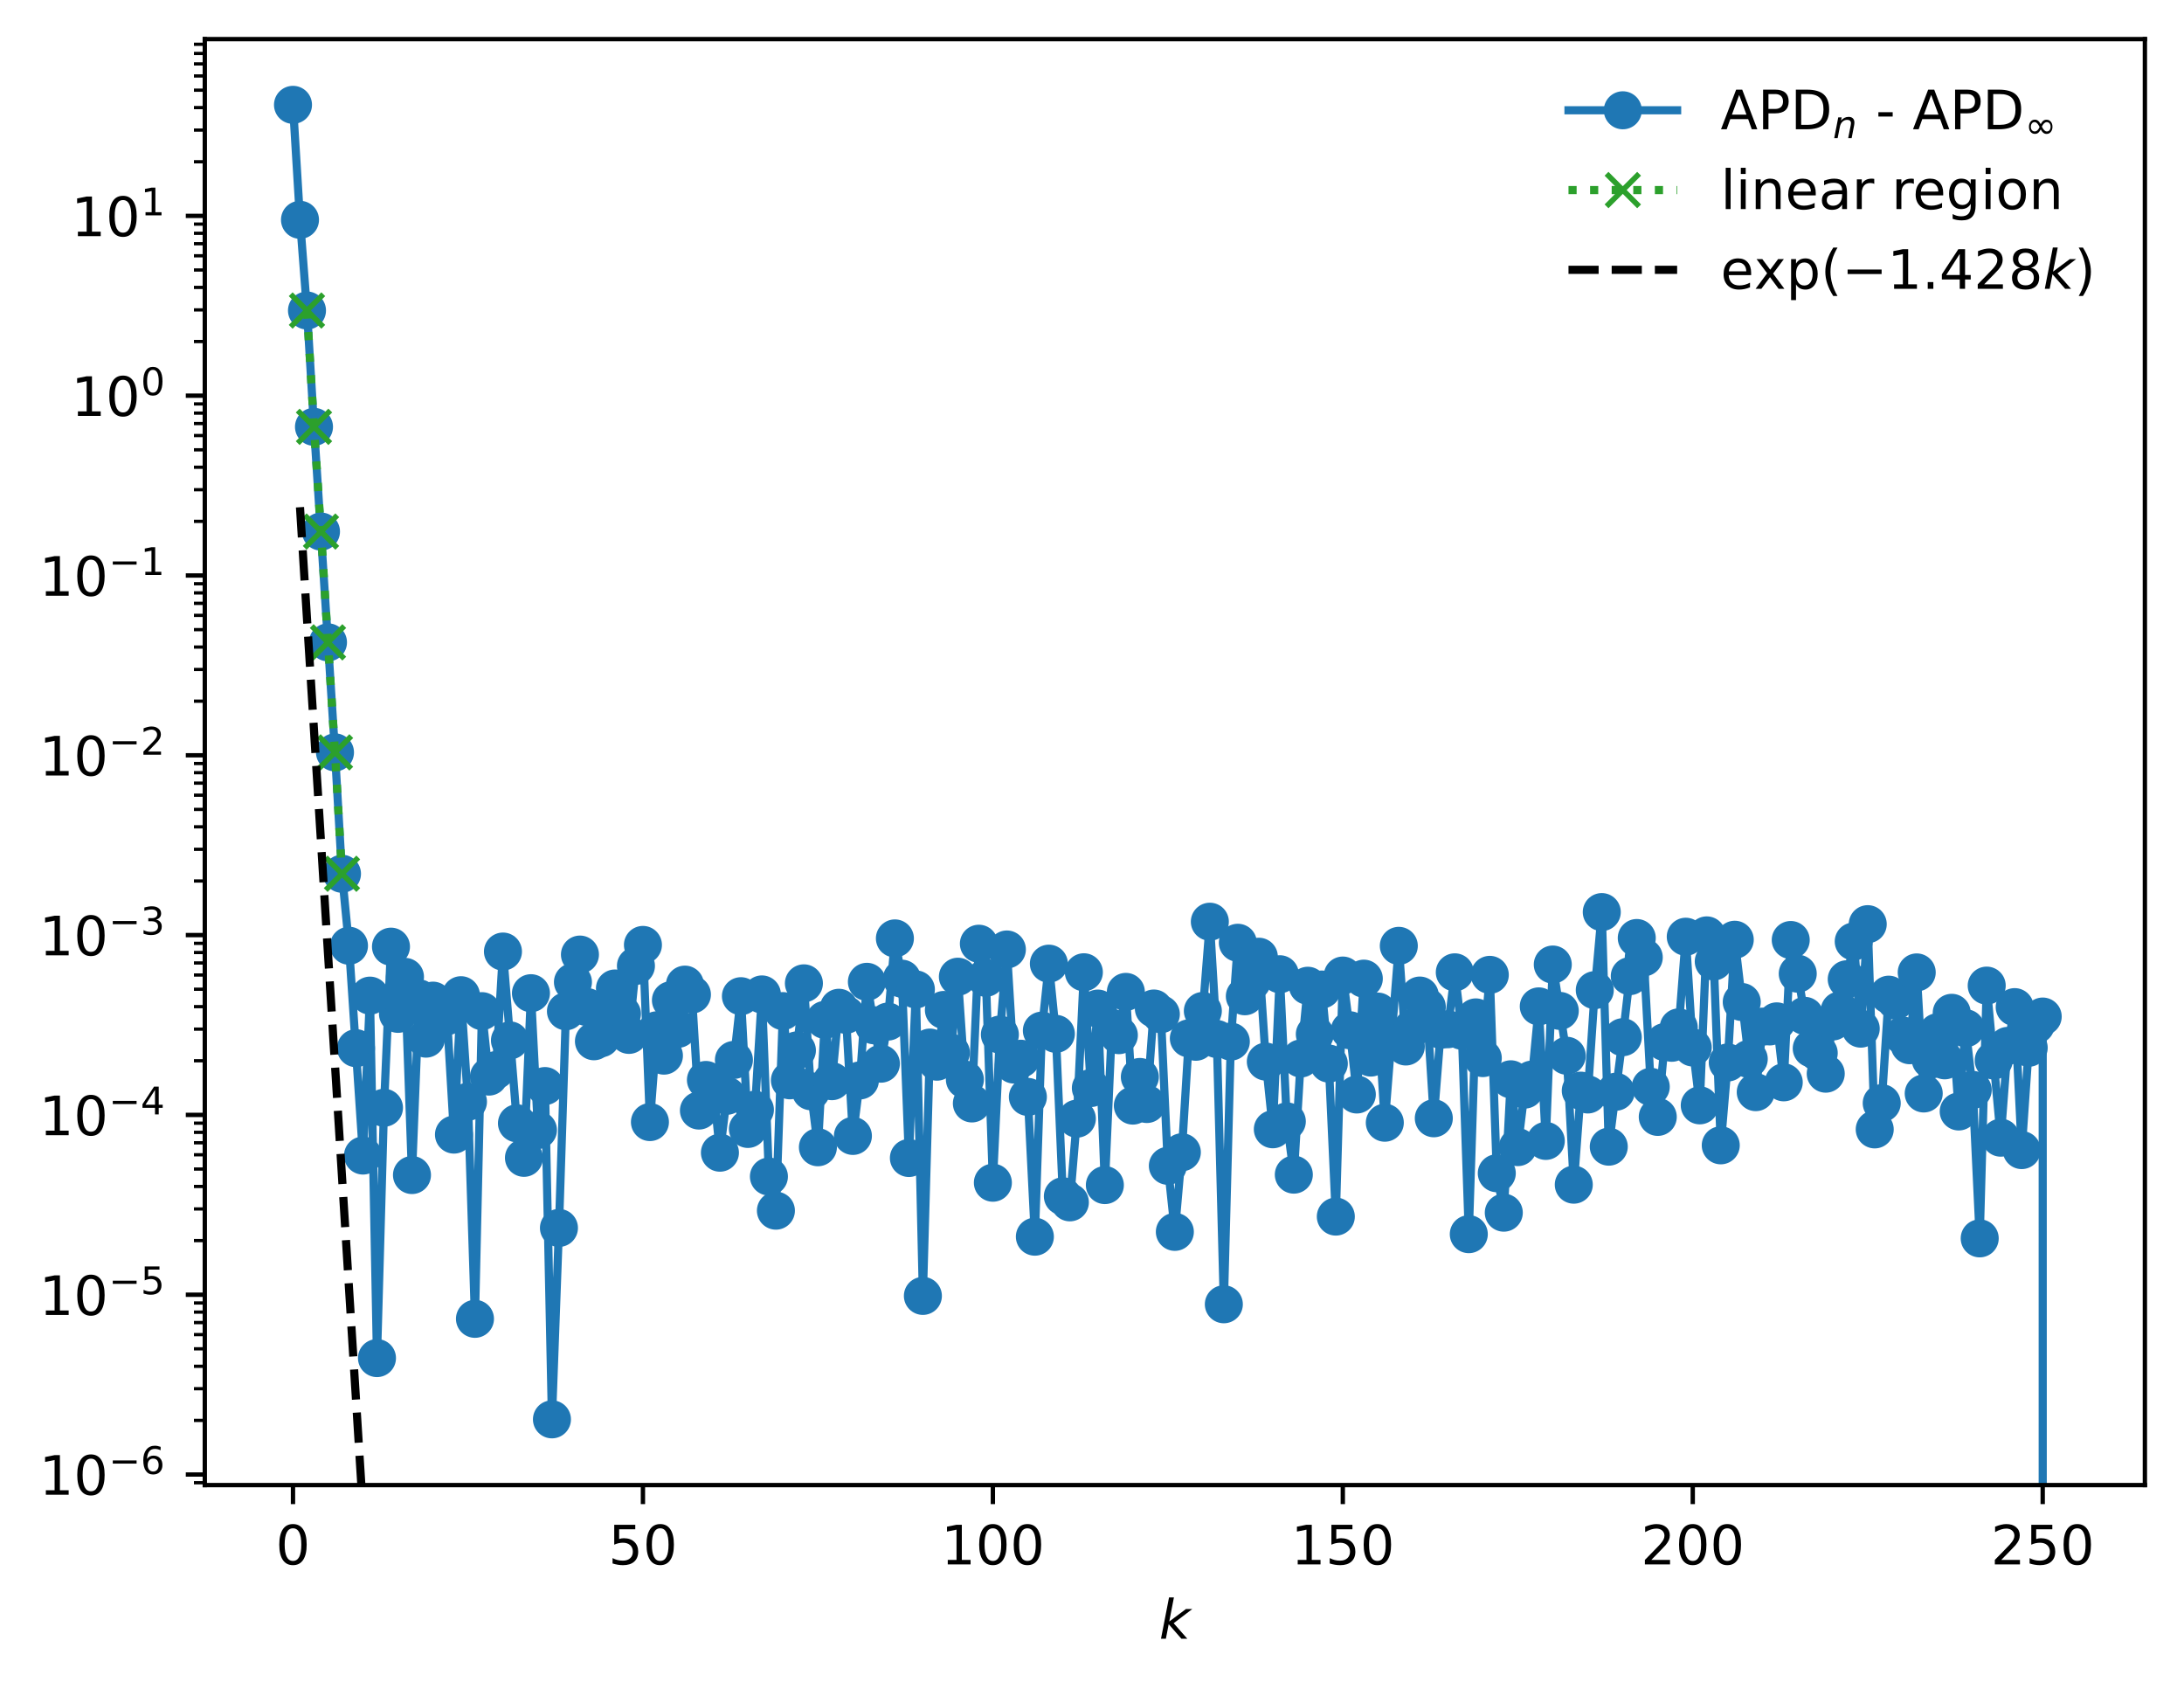 <?xml version="1.0" encoding="utf-8" standalone="no"?>
<!DOCTYPE svg PUBLIC "-//W3C//DTD SVG 1.1//EN"
  "http://www.w3.org/Graphics/SVG/1.1/DTD/svg11.dtd">
<!-- Created with matplotlib (https://matplotlib.org/) -->
<svg height="310.868pt" version="1.1" viewBox="0 0 402.02 310.868" width="402.02pt" xmlns="http://www.w3.org/2000/svg" xmlns:xlink="http://www.w3.org/1999/xlink">
 <defs>
  <style type="text/css">
*{stroke-linecap:butt;stroke-linejoin:round;}
  </style>
 </defs>
 <g id="figure_1">
  <g id="patch_1">
   <path d="M 0 310.868 
L 402.02 310.868 
L 402.02 0 
L 0 0 
z
" style="fill:#ffffff;"/>
  </g>
  <g id="axes_1">
   <g id="patch_2">
    <path d="M 37.7 273.312 
L 394.82 273.312 
L 394.82 7.2 
L 37.7 7.2 
z
" style="fill:#ffffff;"/>
   </g>
   <g id="matplotlib.axis_1">
    <g id="xtick_1">
     <g id="line2d_1">
      <defs>
       <path d="M 0 0 
L 0 3.5 
" id="mcd4c7da63d" style="stroke:#000000;stroke-width:0.8;"/>
      </defs>
      <g>
       <use style="stroke:#000000;stroke-width:0.8;" x="53.933" xlink:href="#mcd4c7da63d" y="273.312"/>
      </g>
     </g>
     <g id="text_1">
      <!-- 0 -->
      <defs>
       <path d="M 31.781 66.406 
Q 24.172 66.406 20.328 58.906 
Q 16.5 51.422 16.5 36.375 
Q 16.5 21.391 20.328 13.891 
Q 24.172 6.391 31.781 6.391 
Q 39.453 6.391 43.281 13.891 
Q 47.125 21.391 47.125 36.375 
Q 47.125 51.422 43.281 58.906 
Q 39.453 66.406 31.781 66.406 
z
M 31.781 74.219 
Q 44.047 74.219 50.516 64.516 
Q 56.984 54.828 56.984 36.375 
Q 56.984 17.969 50.516 8.266 
Q 44.047 -1.422 31.781 -1.422 
Q 19.531 -1.422 13.062 8.266 
Q 6.594 17.969 6.594 36.375 
Q 6.594 54.828 13.062 64.516 
Q 19.531 74.219 31.781 74.219 
z
" id="DejaVuSans-48"/>
      </defs>
      <g transform="translate(50.751 287.91)scale(0.1 -0.1)">
       <use xlink:href="#DejaVuSans-48"/>
      </g>
     </g>
    </g>
    <g id="xtick_2">
     <g id="line2d_2">
      <g>
       <use style="stroke:#000000;stroke-width:0.8;" x="118.348" xlink:href="#mcd4c7da63d" y="273.312"/>
      </g>
     </g>
     <g id="text_2">
      <!-- 50 -->
      <defs>
       <path d="M 10.797 72.906 
L 49.516 72.906 
L 49.516 64.594 
L 19.828 64.594 
L 19.828 46.734 
Q 21.969 47.469 24.109 47.828 
Q 26.266 48.188 28.422 48.188 
Q 40.625 48.188 47.75 41.5 
Q 54.891 34.812 54.891 23.391 
Q 54.891 11.625 47.562 5.094 
Q 40.234 -1.422 26.906 -1.422 
Q 22.312 -1.422 17.547 -0.641 
Q 12.797 0.141 7.719 1.703 
L 7.719 11.625 
Q 12.109 9.234 16.797 8.062 
Q 21.484 6.891 26.703 6.891 
Q 35.156 6.891 40.078 11.328 
Q 45.016 15.766 45.016 23.391 
Q 45.016 31 40.078 35.438 
Q 35.156 39.891 26.703 39.891 
Q 22.75 39.891 18.812 39.016 
Q 14.891 38.141 10.797 36.281 
z
" id="DejaVuSans-53"/>
      </defs>
      <g transform="translate(111.986 287.91)scale(0.1 -0.1)">
       <use xlink:href="#DejaVuSans-53"/>
       <use x="63.623" xlink:href="#DejaVuSans-48"/>
      </g>
     </g>
    </g>
    <g id="xtick_3">
     <g id="line2d_3">
      <g>
       <use style="stroke:#000000;stroke-width:0.8;" x="182.764" xlink:href="#mcd4c7da63d" y="273.312"/>
      </g>
     </g>
     <g id="text_3">
      <!-- 100 -->
      <defs>
       <path d="M 12.406 8.297 
L 28.516 8.297 
L 28.516 63.922 
L 10.984 60.406 
L 10.984 69.391 
L 28.422 72.906 
L 38.281 72.906 
L 38.281 8.297 
L 54.391 8.297 
L 54.391 0 
L 12.406 0 
z
" id="DejaVuSans-49"/>
      </defs>
      <g transform="translate(173.22 287.91)scale(0.1 -0.1)">
       <use xlink:href="#DejaVuSans-49"/>
       <use x="63.623" xlink:href="#DejaVuSans-48"/>
       <use x="127.246" xlink:href="#DejaVuSans-48"/>
      </g>
     </g>
    </g>
    <g id="xtick_4">
     <g id="line2d_4">
      <g>
       <use style="stroke:#000000;stroke-width:0.8;" x="247.179" xlink:href="#mcd4c7da63d" y="273.312"/>
      </g>
     </g>
     <g id="text_4">
      <!-- 150 -->
      <g transform="translate(237.636 287.91)scale(0.1 -0.1)">
       <use xlink:href="#DejaVuSans-49"/>
       <use x="63.623" xlink:href="#DejaVuSans-53"/>
       <use x="127.246" xlink:href="#DejaVuSans-48"/>
      </g>
     </g>
    </g>
    <g id="xtick_5">
     <g id="line2d_5">
      <g>
       <use style="stroke:#000000;stroke-width:0.8;" x="311.595" xlink:href="#mcd4c7da63d" y="273.312"/>
      </g>
     </g>
     <g id="text_5">
      <!-- 200 -->
      <defs>
       <path d="M 19.188 8.297 
L 53.609 8.297 
L 53.609 0 
L 7.328 0 
L 7.328 8.297 
Q 12.938 14.109 22.625 23.891 
Q 32.328 33.688 34.812 36.531 
Q 39.547 41.844 41.422 45.531 
Q 43.312 49.219 43.312 52.781 
Q 43.312 58.594 39.234 62.25 
Q 35.156 65.922 28.609 65.922 
Q 23.969 65.922 18.812 64.312 
Q 13.672 62.703 7.812 59.422 
L 7.812 69.391 
Q 13.766 71.781 18.938 73 
Q 24.125 74.219 28.422 74.219 
Q 39.75 74.219 46.484 68.547 
Q 53.219 62.891 53.219 53.422 
Q 53.219 48.922 51.531 44.891 
Q 49.859 40.875 45.406 35.406 
Q 44.188 33.984 37.641 27.219 
Q 31.109 20.453 19.188 8.297 
z
" id="DejaVuSans-50"/>
      </defs>
      <g transform="translate(302.051 287.91)scale(0.1 -0.1)">
       <use xlink:href="#DejaVuSans-50"/>
       <use x="63.623" xlink:href="#DejaVuSans-48"/>
       <use x="127.246" xlink:href="#DejaVuSans-48"/>
      </g>
     </g>
    </g>
    <g id="xtick_6">
     <g id="line2d_6">
      <g>
       <use style="stroke:#000000;stroke-width:0.8;" x="376.011" xlink:href="#mcd4c7da63d" y="273.312"/>
      </g>
     </g>
     <g id="text_6">
      <!-- 250 -->
      <g transform="translate(366.467 287.91)scale(0.1 -0.1)">
       <use xlink:href="#DejaVuSans-50"/>
       <use x="63.623" xlink:href="#DejaVuSans-53"/>
       <use x="127.246" xlink:href="#DejaVuSans-48"/>
      </g>
     </g>
    </g>
    <g id="text_7">
     <!-- $ k $ -->
     <defs>
      <path d="M 18.312 75.984 
L 27.297 75.984 
L 18.703 31.688 
L 49.516 54.688 
L 61.188 54.688 
L 26.812 28.516 
L 51.906 0 
L 41.016 0 
L 17.672 26.703 
L 12.5 0 
L 3.516 0 
z
" id="DejaVuSans-Oblique-107"/>
     </defs>
     <g transform="translate(213.36 301.589)scale(0.1 -0.1)">
      <use transform="translate(0 0.016)" xlink:href="#DejaVuSans-Oblique-107"/>
     </g>
    </g>
   </g>
   <g id="matplotlib.axis_2">
    <g id="ytick_1">
     <g id="line2d_7">
      <defs>
       <path d="M 0 0 
L -3.5 0 
" id="m912f9c75ef" style="stroke:#000000;stroke-width:0.8;"/>
      </defs>
      <g>
       <use style="stroke:#000000;stroke-width:0.8;" x="37.7" xlink:href="#m912f9c75ef" y="271.369"/>
      </g>
     </g>
     <g id="text_8">
      <!-- $\mathdefault{10^{-6}}$ -->
      <defs>
       <path d="M 10.594 35.5 
L 73.188 35.5 
L 73.188 27.203 
L 10.594 27.203 
z
" id="DejaVuSans-8722"/>
       <path d="M 33.016 40.375 
Q 26.375 40.375 22.484 35.828 
Q 18.609 31.297 18.609 23.391 
Q 18.609 15.531 22.484 10.953 
Q 26.375 6.391 33.016 6.391 
Q 39.656 6.391 43.531 10.953 
Q 47.406 15.531 47.406 23.391 
Q 47.406 31.297 43.531 35.828 
Q 39.656 40.375 33.016 40.375 
z
M 52.594 71.297 
L 52.594 62.312 
Q 48.875 64.062 45.094 64.984 
Q 41.312 65.922 37.594 65.922 
Q 27.828 65.922 22.672 59.328 
Q 17.531 52.734 16.797 39.406 
Q 19.672 43.656 24.016 45.922 
Q 28.375 48.188 33.594 48.188 
Q 44.578 48.188 50.953 41.516 
Q 57.328 34.859 57.328 23.391 
Q 57.328 12.156 50.688 5.359 
Q 44.047 -1.422 33.016 -1.422 
Q 20.359 -1.422 13.672 8.266 
Q 6.984 17.969 6.984 36.375 
Q 6.984 53.656 15.188 63.938 
Q 23.391 74.219 37.203 74.219 
Q 40.922 74.219 44.703 73.484 
Q 48.484 72.75 52.594 71.297 
z
" id="DejaVuSans-54"/>
      </defs>
      <g transform="translate(7.2 275.168)scale(0.1 -0.1)">
       <use transform="translate(0 0.766)" xlink:href="#DejaVuSans-49"/>
       <use transform="translate(63.623 0.766)" xlink:href="#DejaVuSans-48"/>
       <use transform="translate(128.203 39.047)scale(0.7)" xlink:href="#DejaVuSans-8722"/>
       <use transform="translate(186.855 39.047)scale(0.7)" xlink:href="#DejaVuSans-54"/>
      </g>
     </g>
    </g>
    <g id="ytick_2">
     <g id="line2d_8">
      <g>
       <use style="stroke:#000000;stroke-width:0.8;" x="37.7" xlink:href="#m912f9c75ef" y="238.278"/>
      </g>
     </g>
     <g id="text_9">
      <!-- $\mathdefault{10^{-5}}$ -->
      <g transform="translate(7.2 242.077)scale(0.1 -0.1)">
       <use transform="translate(0 0.684)" xlink:href="#DejaVuSans-49"/>
       <use transform="translate(63.623 0.684)" xlink:href="#DejaVuSans-48"/>
       <use transform="translate(128.203 38.966)scale(0.7)" xlink:href="#DejaVuSans-8722"/>
       <use transform="translate(186.855 38.966)scale(0.7)" xlink:href="#DejaVuSans-53"/>
      </g>
     </g>
    </g>
    <g id="ytick_3">
     <g id="line2d_9">
      <g>
       <use style="stroke:#000000;stroke-width:0.8;" x="37.7" xlink:href="#m912f9c75ef" y="205.186"/>
      </g>
     </g>
     <g id="text_10">
      <!-- $\mathdefault{10^{-4}}$ -->
      <defs>
       <path d="M 37.797 64.312 
L 12.891 25.391 
L 37.797 25.391 
z
M 35.203 72.906 
L 47.609 72.906 
L 47.609 25.391 
L 58.016 25.391 
L 58.016 17.188 
L 47.609 17.188 
L 47.609 0 
L 37.797 0 
L 37.797 17.188 
L 4.891 17.188 
L 4.891 26.703 
z
" id="DejaVuSans-52"/>
      </defs>
      <g transform="translate(7.2 208.986)scale(0.1 -0.1)">
       <use transform="translate(0 0.684)" xlink:href="#DejaVuSans-49"/>
       <use transform="translate(63.623 0.684)" xlink:href="#DejaVuSans-48"/>
       <use transform="translate(128.203 38.966)scale(0.7)" xlink:href="#DejaVuSans-8722"/>
       <use transform="translate(186.855 38.966)scale(0.7)" xlink:href="#DejaVuSans-52"/>
      </g>
     </g>
    </g>
    <g id="ytick_4">
     <g id="line2d_10">
      <g>
       <use style="stroke:#000000;stroke-width:0.8;" x="37.7" xlink:href="#m912f9c75ef" y="172.095"/>
      </g>
     </g>
     <g id="text_11">
      <!-- $\mathdefault{10^{-3}}$ -->
      <defs>
       <path d="M 40.578 39.312 
Q 47.656 37.797 51.625 33 
Q 55.609 28.219 55.609 21.188 
Q 55.609 10.406 48.188 4.484 
Q 40.766 -1.422 27.094 -1.422 
Q 22.516 -1.422 17.656 -0.516 
Q 12.797 0.391 7.625 2.203 
L 7.625 11.719 
Q 11.719 9.328 16.594 8.109 
Q 21.484 6.891 26.812 6.891 
Q 36.078 6.891 40.938 10.547 
Q 45.797 14.203 45.797 21.188 
Q 45.797 27.641 41.281 31.266 
Q 36.766 34.906 28.719 34.906 
L 20.219 34.906 
L 20.219 43.016 
L 29.109 43.016 
Q 36.375 43.016 40.234 45.922 
Q 44.094 48.828 44.094 54.297 
Q 44.094 59.906 40.109 62.906 
Q 36.141 65.922 28.719 65.922 
Q 24.656 65.922 20.016 65.031 
Q 15.375 64.156 9.812 62.312 
L 9.812 71.094 
Q 15.438 72.656 20.344 73.438 
Q 25.25 74.219 29.594 74.219 
Q 40.828 74.219 47.359 69.109 
Q 53.906 64.016 53.906 55.328 
Q 53.906 49.266 50.438 45.094 
Q 46.969 40.922 40.578 39.312 
z
" id="DejaVuSans-51"/>
      </defs>
      <g transform="translate(7.2 175.894)scale(0.1 -0.1)">
       <use transform="translate(0 0.766)" xlink:href="#DejaVuSans-49"/>
       <use transform="translate(63.623 0.766)" xlink:href="#DejaVuSans-48"/>
       <use transform="translate(128.203 39.047)scale(0.7)" xlink:href="#DejaVuSans-8722"/>
       <use transform="translate(186.855 39.047)scale(0.7)" xlink:href="#DejaVuSans-51"/>
      </g>
     </g>
    </g>
    <g id="ytick_5">
     <g id="line2d_11">
      <g>
       <use style="stroke:#000000;stroke-width:0.8;" x="37.7" xlink:href="#m912f9c75ef" y="139.004"/>
      </g>
     </g>
     <g id="text_12">
      <!-- $\mathdefault{10^{-2}}$ -->
      <g transform="translate(7.2 142.803)scale(0.1 -0.1)">
       <use transform="translate(0 0.766)" xlink:href="#DejaVuSans-49"/>
       <use transform="translate(63.623 0.766)" xlink:href="#DejaVuSans-48"/>
       <use transform="translate(128.203 39.047)scale(0.7)" xlink:href="#DejaVuSans-8722"/>
       <use transform="translate(186.855 39.047)scale(0.7)" xlink:href="#DejaVuSans-50"/>
      </g>
     </g>
    </g>
    <g id="ytick_6">
     <g id="line2d_12">
      <g>
       <use style="stroke:#000000;stroke-width:0.8;" x="37.7" xlink:href="#m912f9c75ef" y="105.912"/>
      </g>
     </g>
     <g id="text_13">
      <!-- $\mathdefault{10^{-1}}$ -->
      <g transform="translate(7.2 109.711)scale(0.1 -0.1)">
       <use transform="translate(0 0.684)" xlink:href="#DejaVuSans-49"/>
       <use transform="translate(63.623 0.684)" xlink:href="#DejaVuSans-48"/>
       <use transform="translate(128.203 38.966)scale(0.7)" xlink:href="#DejaVuSans-8722"/>
       <use transform="translate(186.855 38.966)scale(0.7)" xlink:href="#DejaVuSans-49"/>
      </g>
     </g>
    </g>
    <g id="ytick_7">
     <g id="line2d_13">
      <g>
       <use style="stroke:#000000;stroke-width:0.8;" x="37.7" xlink:href="#m912f9c75ef" y="72.821"/>
      </g>
     </g>
     <g id="text_14">
      <!-- $\mathdefault{10^{0}}$ -->
      <g transform="translate(13.1 76.62)scale(0.1 -0.1)">
       <use transform="translate(0 0.766)" xlink:href="#DejaVuSans-49"/>
       <use transform="translate(63.623 0.766)" xlink:href="#DejaVuSans-48"/>
       <use transform="translate(128.203 39.047)scale(0.7)" xlink:href="#DejaVuSans-48"/>
      </g>
     </g>
    </g>
    <g id="ytick_8">
     <g id="line2d_14">
      <g>
       <use style="stroke:#000000;stroke-width:0.8;" x="37.7" xlink:href="#m912f9c75ef" y="39.729"/>
      </g>
     </g>
     <g id="text_15">
      <!-- $\mathdefault{10^{1}}$ -->
      <g transform="translate(13.1 43.529)scale(0.1 -0.1)">
       <use transform="translate(0 0.684)" xlink:href="#DejaVuSans-49"/>
       <use transform="translate(63.623 0.684)" xlink:href="#DejaVuSans-48"/>
       <use transform="translate(128.203 38.966)scale(0.7)" xlink:href="#DejaVuSans-49"/>
      </g>
     </g>
    </g>
    <g id="ytick_9">
     <g id="line2d_15">
      <defs>
       <path d="M 0 0 
L -2 0 
" id="m3e2d8d4e0b" style="stroke:#000000;stroke-width:0.6;"/>
      </defs>
      <g>
       <use style="stroke:#000000;stroke-width:0.6;" x="37.7" xlink:href="#m3e2d8d4e0b" y="272.883"/>
      </g>
     </g>
    </g>
    <g id="ytick_10">
     <g id="line2d_16">
      <g>
       <use style="stroke:#000000;stroke-width:0.6;" x="37.7" xlink:href="#m3e2d8d4e0b" y="261.408"/>
      </g>
     </g>
    </g>
    <g id="ytick_11">
     <g id="line2d_17">
      <g>
       <use style="stroke:#000000;stroke-width:0.6;" x="37.7" xlink:href="#m3e2d8d4e0b" y="255.581"/>
      </g>
     </g>
    </g>
    <g id="ytick_12">
     <g id="line2d_18">
      <g>
       <use style="stroke:#000000;stroke-width:0.6;" x="37.7" xlink:href="#m3e2d8d4e0b" y="251.446"/>
      </g>
     </g>
    </g>
    <g id="ytick_13">
     <g id="line2d_19">
      <g>
       <use style="stroke:#000000;stroke-width:0.6;" x="37.7" xlink:href="#m3e2d8d4e0b" y="248.239"/>
      </g>
     </g>
    </g>
    <g id="ytick_14">
     <g id="line2d_20">
      <g>
       <use style="stroke:#000000;stroke-width:0.6;" x="37.7" xlink:href="#m3e2d8d4e0b" y="245.619"/>
      </g>
     </g>
    </g>
    <g id="ytick_15">
     <g id="line2d_21">
      <g>
       <use style="stroke:#000000;stroke-width:0.6;" x="37.7" xlink:href="#m3e2d8d4e0b" y="243.404"/>
      </g>
     </g>
    </g>
    <g id="ytick_16">
     <g id="line2d_22">
      <g>
       <use style="stroke:#000000;stroke-width:0.6;" x="37.7" xlink:href="#m3e2d8d4e0b" y="241.485"/>
      </g>
     </g>
    </g>
    <g id="ytick_17">
     <g id="line2d_23">
      <g>
       <use style="stroke:#000000;stroke-width:0.6;" x="37.7" xlink:href="#m3e2d8d4e0b" y="239.792"/>
      </g>
     </g>
    </g>
    <g id="ytick_18">
     <g id="line2d_24">
      <g>
       <use style="stroke:#000000;stroke-width:0.6;" x="37.7" xlink:href="#m3e2d8d4e0b" y="228.316"/>
      </g>
     </g>
    </g>
    <g id="ytick_19">
     <g id="line2d_25">
      <g>
       <use style="stroke:#000000;stroke-width:0.6;" x="37.7" xlink:href="#m3e2d8d4e0b" y="222.489"/>
      </g>
     </g>
    </g>
    <g id="ytick_20">
     <g id="line2d_26">
      <g>
       <use style="stroke:#000000;stroke-width:0.6;" x="37.7" xlink:href="#m3e2d8d4e0b" y="218.355"/>
      </g>
     </g>
    </g>
    <g id="ytick_21">
     <g id="line2d_27">
      <g>
       <use style="stroke:#000000;stroke-width:0.6;" x="37.7" xlink:href="#m3e2d8d4e0b" y="215.148"/>
      </g>
     </g>
    </g>
    <g id="ytick_22">
     <g id="line2d_28">
      <g>
       <use style="stroke:#000000;stroke-width:0.6;" x="37.7" xlink:href="#m3e2d8d4e0b" y="212.528"/>
      </g>
     </g>
    </g>
    <g id="ytick_23">
     <g id="line2d_29">
      <g>
       <use style="stroke:#000000;stroke-width:0.6;" x="37.7" xlink:href="#m3e2d8d4e0b" y="210.312"/>
      </g>
     </g>
    </g>
    <g id="ytick_24">
     <g id="line2d_30">
      <g>
       <use style="stroke:#000000;stroke-width:0.6;" x="37.7" xlink:href="#m3e2d8d4e0b" y="208.393"/>
      </g>
     </g>
    </g>
    <g id="ytick_25">
     <g id="line2d_31">
      <g>
       <use style="stroke:#000000;stroke-width:0.6;" x="37.7" xlink:href="#m3e2d8d4e0b" y="206.701"/>
      </g>
     </g>
    </g>
    <g id="ytick_26">
     <g id="line2d_32">
      <g>
       <use style="stroke:#000000;stroke-width:0.6;" x="37.7" xlink:href="#m3e2d8d4e0b" y="195.225"/>
      </g>
     </g>
    </g>
    <g id="ytick_27">
     <g id="line2d_33">
      <g>
       <use style="stroke:#000000;stroke-width:0.6;" x="37.7" xlink:href="#m3e2d8d4e0b" y="189.398"/>
      </g>
     </g>
    </g>
    <g id="ytick_28">
     <g id="line2d_34">
      <g>
       <use style="stroke:#000000;stroke-width:0.6;" x="37.7" xlink:href="#m3e2d8d4e0b" y="185.263"/>
      </g>
     </g>
    </g>
    <g id="ytick_29">
     <g id="line2d_35">
      <g>
       <use style="stroke:#000000;stroke-width:0.6;" x="37.7" xlink:href="#m3e2d8d4e0b" y="182.057"/>
      </g>
     </g>
    </g>
    <g id="ytick_30">
     <g id="line2d_36">
      <g>
       <use style="stroke:#000000;stroke-width:0.6;" x="37.7" xlink:href="#m3e2d8d4e0b" y="179.436"/>
      </g>
     </g>
    </g>
    <g id="ytick_31">
     <g id="line2d_37">
      <g>
       <use style="stroke:#000000;stroke-width:0.6;" x="37.7" xlink:href="#m3e2d8d4e0b" y="177.221"/>
      </g>
     </g>
    </g>
    <g id="ytick_32">
     <g id="line2d_38">
      <g>
       <use style="stroke:#000000;stroke-width:0.6;" x="37.7" xlink:href="#m3e2d8d4e0b" y="175.302"/>
      </g>
     </g>
    </g>
    <g id="ytick_33">
     <g id="line2d_39">
      <g>
       <use style="stroke:#000000;stroke-width:0.6;" x="37.7" xlink:href="#m3e2d8d4e0b" y="173.609"/>
      </g>
     </g>
    </g>
    <g id="ytick_34">
     <g id="line2d_40">
      <g>
       <use style="stroke:#000000;stroke-width:0.6;" x="37.7" xlink:href="#m3e2d8d4e0b" y="162.134"/>
      </g>
     </g>
    </g>
    <g id="ytick_35">
     <g id="line2d_41">
      <g>
       <use style="stroke:#000000;stroke-width:0.6;" x="37.7" xlink:href="#m3e2d8d4e0b" y="156.306"/>
      </g>
     </g>
    </g>
    <g id="ytick_36">
     <g id="line2d_42">
      <g>
       <use style="stroke:#000000;stroke-width:0.6;" x="37.7" xlink:href="#m3e2d8d4e0b" y="152.172"/>
      </g>
     </g>
    </g>
    <g id="ytick_37">
     <g id="line2d_43">
      <g>
       <use style="stroke:#000000;stroke-width:0.6;" x="37.7" xlink:href="#m3e2d8d4e0b" y="148.965"/>
      </g>
     </g>
    </g>
    <g id="ytick_38">
     <g id="line2d_44">
      <g>
       <use style="stroke:#000000;stroke-width:0.6;" x="37.7" xlink:href="#m3e2d8d4e0b" y="146.345"/>
      </g>
     </g>
    </g>
    <g id="ytick_39">
     <g id="line2d_45">
      <g>
       <use style="stroke:#000000;stroke-width:0.6;" x="37.7" xlink:href="#m3e2d8d4e0b" y="144.13"/>
      </g>
     </g>
    </g>
    <g id="ytick_40">
     <g id="line2d_46">
      <g>
       <use style="stroke:#000000;stroke-width:0.6;" x="37.7" xlink:href="#m3e2d8d4e0b" y="142.211"/>
      </g>
     </g>
    </g>
    <g id="ytick_41">
     <g id="line2d_47">
      <g>
       <use style="stroke:#000000;stroke-width:0.6;" x="37.7" xlink:href="#m3e2d8d4e0b" y="140.518"/>
      </g>
     </g>
    </g>
    <g id="ytick_42">
     <g id="line2d_48">
      <g>
       <use style="stroke:#000000;stroke-width:0.6;" x="37.7" xlink:href="#m3e2d8d4e0b" y="129.042"/>
      </g>
     </g>
    </g>
    <g id="ytick_43">
     <g id="line2d_49">
      <g>
       <use style="stroke:#000000;stroke-width:0.6;" x="37.7" xlink:href="#m3e2d8d4e0b" y="123.215"/>
      </g>
     </g>
    </g>
    <g id="ytick_44">
     <g id="line2d_50">
      <g>
       <use style="stroke:#000000;stroke-width:0.6;" x="37.7" xlink:href="#m3e2d8d4e0b" y="119.081"/>
      </g>
     </g>
    </g>
    <g id="ytick_45">
     <g id="line2d_51">
      <g>
       <use style="stroke:#000000;stroke-width:0.6;" x="37.7" xlink:href="#m3e2d8d4e0b" y="115.874"/>
      </g>
     </g>
    </g>
    <g id="ytick_46">
     <g id="line2d_52">
      <g>
       <use style="stroke:#000000;stroke-width:0.6;" x="37.7" xlink:href="#m3e2d8d4e0b" y="113.254"/>
      </g>
     </g>
    </g>
    <g id="ytick_47">
     <g id="line2d_53">
      <g>
       <use style="stroke:#000000;stroke-width:0.6;" x="37.7" xlink:href="#m3e2d8d4e0b" y="111.038"/>
      </g>
     </g>
    </g>
    <g id="ytick_48">
     <g id="line2d_54">
      <g>
       <use style="stroke:#000000;stroke-width:0.6;" x="37.7" xlink:href="#m3e2d8d4e0b" y="109.119"/>
      </g>
     </g>
    </g>
    <g id="ytick_49">
     <g id="line2d_55">
      <g>
       <use style="stroke:#000000;stroke-width:0.6;" x="37.7" xlink:href="#m3e2d8d4e0b" y="107.426"/>
      </g>
     </g>
    </g>
    <g id="ytick_50">
     <g id="line2d_56">
      <g>
       <use style="stroke:#000000;stroke-width:0.6;" x="37.7" xlink:href="#m3e2d8d4e0b" y="95.951"/>
      </g>
     </g>
    </g>
    <g id="ytick_51">
     <g id="line2d_57">
      <g>
       <use style="stroke:#000000;stroke-width:0.6;" x="37.7" xlink:href="#m3e2d8d4e0b" y="90.124"/>
      </g>
     </g>
    </g>
    <g id="ytick_52">
     <g id="line2d_58">
      <g>
       <use style="stroke:#000000;stroke-width:0.6;" x="37.7" xlink:href="#m3e2d8d4e0b" y="85.989"/>
      </g>
     </g>
    </g>
    <g id="ytick_53">
     <g id="line2d_59">
      <g>
       <use style="stroke:#000000;stroke-width:0.6;" x="37.7" xlink:href="#m3e2d8d4e0b" y="82.782"/>
      </g>
     </g>
    </g>
    <g id="ytick_54">
     <g id="line2d_60">
      <g>
       <use style="stroke:#000000;stroke-width:0.6;" x="37.7" xlink:href="#m3e2d8d4e0b" y="80.162"/>
      </g>
     </g>
    </g>
    <g id="ytick_55">
     <g id="line2d_61">
      <g>
       <use style="stroke:#000000;stroke-width:0.6;" x="37.7" xlink:href="#m3e2d8d4e0b" y="77.947"/>
      </g>
     </g>
    </g>
    <g id="ytick_56">
     <g id="line2d_62">
      <g>
       <use style="stroke:#000000;stroke-width:0.6;" x="37.7" xlink:href="#m3e2d8d4e0b" y="76.028"/>
      </g>
     </g>
    </g>
    <g id="ytick_57">
     <g id="line2d_63">
      <g>
       <use style="stroke:#000000;stroke-width:0.6;" x="37.7" xlink:href="#m3e2d8d4e0b" y="74.335"/>
      </g>
     </g>
    </g>
    <g id="ytick_58">
     <g id="line2d_64">
      <g>
       <use style="stroke:#000000;stroke-width:0.6;" x="37.7" xlink:href="#m3e2d8d4e0b" y="62.859"/>
      </g>
     </g>
    </g>
    <g id="ytick_59">
     <g id="line2d_65">
      <g>
       <use style="stroke:#000000;stroke-width:0.6;" x="37.7" xlink:href="#m3e2d8d4e0b" y="57.032"/>
      </g>
     </g>
    </g>
    <g id="ytick_60">
     <g id="line2d_66">
      <g>
       <use style="stroke:#000000;stroke-width:0.6;" x="37.7" xlink:href="#m3e2d8d4e0b" y="52.898"/>
      </g>
     </g>
    </g>
    <g id="ytick_61">
     <g id="line2d_67">
      <g>
       <use style="stroke:#000000;stroke-width:0.6;" x="37.7" xlink:href="#m3e2d8d4e0b" y="49.691"/>
      </g>
     </g>
    </g>
    <g id="ytick_62">
     <g id="line2d_68">
      <g>
       <use style="stroke:#000000;stroke-width:0.6;" x="37.7" xlink:href="#m3e2d8d4e0b" y="47.071"/>
      </g>
     </g>
    </g>
    <g id="ytick_63">
     <g id="line2d_69">
      <g>
       <use style="stroke:#000000;stroke-width:0.6;" x="37.7" xlink:href="#m3e2d8d4e0b" y="44.855"/>
      </g>
     </g>
    </g>
    <g id="ytick_64">
     <g id="line2d_70">
      <g>
       <use style="stroke:#000000;stroke-width:0.6;" x="37.7" xlink:href="#m3e2d8d4e0b" y="42.936"/>
      </g>
     </g>
    </g>
    <g id="ytick_65">
     <g id="line2d_71">
      <g>
       <use style="stroke:#000000;stroke-width:0.6;" x="37.7" xlink:href="#m3e2d8d4e0b" y="41.244"/>
      </g>
     </g>
    </g>
    <g id="ytick_66">
     <g id="line2d_72">
      <g>
       <use style="stroke:#000000;stroke-width:0.6;" x="37.7" xlink:href="#m3e2d8d4e0b" y="29.768"/>
      </g>
     </g>
    </g>
    <g id="ytick_67">
     <g id="line2d_73">
      <g>
       <use style="stroke:#000000;stroke-width:0.6;" x="37.7" xlink:href="#m3e2d8d4e0b" y="23.941"/>
      </g>
     </g>
    </g>
    <g id="ytick_68">
     <g id="line2d_74">
      <g>
       <use style="stroke:#000000;stroke-width:0.6;" x="37.7" xlink:href="#m3e2d8d4e0b" y="19.806"/>
      </g>
     </g>
    </g>
    <g id="ytick_69">
     <g id="line2d_75">
      <g>
       <use style="stroke:#000000;stroke-width:0.6;" x="37.7" xlink:href="#m3e2d8d4e0b" y="16.6"/>
      </g>
     </g>
    </g>
    <g id="ytick_70">
     <g id="line2d_76">
      <g>
       <use style="stroke:#000000;stroke-width:0.6;" x="37.7" xlink:href="#m3e2d8d4e0b" y="13.979"/>
      </g>
     </g>
    </g>
    <g id="ytick_71">
     <g id="line2d_77">
      <g>
       <use style="stroke:#000000;stroke-width:0.6;" x="37.7" xlink:href="#m3e2d8d4e0b" y="11.764"/>
      </g>
     </g>
    </g>
    <g id="ytick_72">
     <g id="line2d_78">
      <g>
       <use style="stroke:#000000;stroke-width:0.6;" x="37.7" xlink:href="#m3e2d8d4e0b" y="9.845"/>
      </g>
     </g>
    </g>
    <g id="ytick_73">
     <g id="line2d_79">
      <g>
       <use style="stroke:#000000;stroke-width:0.6;" x="37.7" xlink:href="#m3e2d8d4e0b" y="8.152"/>
      </g>
     </g>
    </g>
   </g>
   <g id="line2d_80">
    <path clip-path="url(#pa3b2e89f29)" d="M 53.933 19.296 
L 55.221 40.455 
L 56.509 57.147 
L 57.798 78.556 
L 60.374 118.218 
L 61.663 138.469 
L 62.951 160.807 
L 64.239 174.053 
L 66.816 212.666 
L 68.104 183.235 
L 69.392 249.942 
L 70.681 203.873 
L 71.969 174.223 
L 73.257 186.587 
L 74.546 179.781 
L 75.834 216.254 
L 77.122 183.738 
L 78.411 191.15 
L 79.699 184.158 
L 80.987 186.382 
L 82.276 187.022 
L 83.564 208.809 
L 84.852 183.157 
L 86.141 202.766 
L 87.429 242.716 
L 88.717 186.091 
L 90.005 198.134 
L 91.294 196.946 
L 92.582 175.123 
L 95.159 206.731 
L 96.447 213.086 
L 97.735 182.789 
L 99.024 207.967 
L 100.312 199.877 
L 101.6 261.216 
L 102.889 225.989 
L 104.177 186.114 
L 106.754 175.679 
L 108.042 185.335 
L 109.33 191.633 
L 110.618 191.089 
L 113.195 181.92 
L 114.483 186.571 
L 115.772 190.46 
L 117.06 177.757 
L 118.348 173.904 
L 119.637 206.506 
L 120.925 189.612 
L 122.213 194.279 
L 123.502 184.083 
L 124.79 189.352 
L 126.078 181.21 
L 127.366 183.037 
L 128.655 204.385 
L 129.943 198.756 
L 131.231 199.227 
L 132.52 212.14 
L 133.808 201.665 
L 135.096 195.068 
L 136.385 183.339 
L 137.673 207.77 
L 138.961 204.236 
L 140.25 183.015 
L 141.538 216.526 
L 142.826 222.809 
L 144.115 186.081 
L 145.403 198.819 
L 146.691 193.316 
L 147.979 180.973 
L 149.268 200.834 
L 150.556 211.139 
L 151.844 187.699 
L 153.133 198.979 
L 154.421 185.471 
L 155.709 186.769 
L 156.998 209.055 
L 158.286 198.84 
L 159.574 180.693 
L 160.863 188.689 
L 162.151 195.759 
L 163.439 188.01 
L 164.728 172.705 
L 166.016 180.117 
L 167.304 213.116 
L 168.592 182.097 
L 169.881 238.496 
L 171.169 192.796 
L 172.457 195.39 
L 173.746 185.87 
L 175.034 193.726 
L 176.322 179.754 
L 177.611 198.684 
L 178.899 203.076 
L 180.187 173.682 
L 181.476 179.955 
L 182.764 217.666 
L 184.052 190.404 
L 185.341 174.742 
L 186.629 195.919 
L 187.917 194.849 
L 189.205 201.878 
L 190.494 227.598 
L 191.782 189.672 
L 193.07 177.352 
L 194.359 190.27 
L 195.647 220.163 
L 196.935 221.279 
L 198.224 205.877 
L 199.512 178.935 
L 200.8 200.242 
L 202.089 185.617 
L 203.377 218.102 
L 204.665 189.167 
L 205.954 190.511 
L 207.242 182.548 
L 208.53 203.472 
L 209.818 198.204 
L 211.107 203.181 
L 212.395 185.606 
L 213.683 186.653 
L 214.972 214.557 
L 216.26 226.712 
L 217.548 212.063 
L 218.837 191.102 
L 220.125 191.725 
L 221.413 186.055 
L 222.702 169.631 
L 223.99 191.223 
L 225.278 240.037 
L 226.566 191.694 
L 227.855 173.506 
L 229.143 183.351 
L 230.431 180.626 
L 231.72 176.074 
L 233.008 195.377 
L 234.296 207.83 
L 235.585 179.298 
L 236.873 206.381 
L 238.161 216.178 
L 239.45 194.802 
L 240.738 181.417 
L 242.026 190.333 
L 243.315 182.111 
L 244.603 195.743 
L 245.891 223.899 
L 247.179 179.539 
L 248.468 189.607 
L 249.756 201.428 
L 251.044 180.11 
L 252.333 194.633 
L 253.621 186.169 
L 254.909 206.622 
L 257.486 174.074 
L 258.774 192.594 
L 260.063 189.2 
L 261.351 183.221 
L 262.639 185.299 
L 263.928 205.806 
L 265.216 189.517 
L 266.504 189.419 
L 267.792 178.947 
L 269.081 189.694 
L 270.369 227.135 
L 271.657 187.241 
L 272.946 194.731 
L 274.234 179.413 
L 275.522 215.92 
L 276.811 223.179 
L 278.099 198.633 
L 279.387 211.114 
L 280.676 200.523 
L 281.964 198.693 
L 283.252 185.214 
L 284.541 209.973 
L 285.829 177.514 
L 288.405 194.302 
L 289.694 218.026 
L 290.982 200.725 
L 292.27 201.425 
L 293.559 182.223 
L 294.847 167.859 
L 296.135 211.031 
L 298.712 190.885 
L 300 179.649 
L 301.289 172.631 
L 302.577 176.197 
L 303.865 200.017 
L 305.154 205.554 
L 306.442 191.78 
L 307.73 191.911 
L 309.018 189.078 
L 310.307 172.394 
L 311.595 192.777 
L 312.883 203.426 
L 314.172 172.148 
L 315.46 176.948 
L 316.748 210.785 
L 318.037 195.536 
L 319.325 172.951 
L 321.902 194.889 
L 323.19 200.998 
L 324.478 188.939 
L 325.766 188.904 
L 327.055 187.971 
L 328.343 199.191 
L 329.631 172.997 
L 330.92 179.196 
L 332.208 186.955 
L 333.496 192.963 
L 334.785 193.805 
L 336.073 197.598 
L 337.361 187.992 
L 338.65 185.964 
L 339.938 180.225 
L 341.226 173.269 
L 342.515 189.31 
L 343.803 170.083 
L 345.091 207.853 
L 346.379 203.029 
L 347.668 183.06 
L 348.956 184.164 
L 350.244 190.585 
L 351.533 192.363 
L 352.821 178.964 
L 354.109 201.24 
L 355.398 195.02 
L 356.686 189.961 
L 357.974 195.141 
L 359.263 186.397 
L 360.551 204.555 
L 361.839 189.241 
L 363.128 200.587 
L 364.416 227.908 
L 365.704 181.392 
L 368.281 209.377 
L 369.569 192.485 
L 370.857 185.35 
L 372.146 211.662 
L 373.434 192.832 
L 374.722 188.625 
L 376.011 187.083 
L 376.016 311.868 
L 376.016 311.868 
" style="fill:none;stroke:#1f77b4;stroke-linecap:square;stroke-width:1.5;"/>
    <defs>
     <path d="M 0 3 
C 0.796 3 1.559 2.684 2.121 2.121 
C 2.684 1.559 3 0.796 3 0 
C 3 -0.796 2.684 -1.559 2.121 -2.121 
C 1.559 -2.684 0.796 -3 0 -3 
C -0.796 -3 -1.559 -2.684 -2.121 -2.121 
C -2.684 -1.559 -3 -0.796 -3 0 
C -3 0.796 -2.684 1.559 -2.121 2.121 
C -1.559 2.684 -0.796 3 0 3 
z
" id="m7780de9b67" style="stroke:#1f77b4;"/>
    </defs>
    <g clip-path="url(#pa3b2e89f29)">
     <use style="fill:#1f77b4;stroke:#1f77b4;" x="53.933" xlink:href="#m7780de9b67" y="19.296"/>
     <use style="fill:#1f77b4;stroke:#1f77b4;" x="55.221" xlink:href="#m7780de9b67" y="40.455"/>
     <use style="fill:#1f77b4;stroke:#1f77b4;" x="56.509" xlink:href="#m7780de9b67" y="57.147"/>
     <use style="fill:#1f77b4;stroke:#1f77b4;" x="57.798" xlink:href="#m7780de9b67" y="78.556"/>
     <use style="fill:#1f77b4;stroke:#1f77b4;" x="59.086" xlink:href="#m7780de9b67" y="97.829"/>
     <use style="fill:#1f77b4;stroke:#1f77b4;" x="60.374" xlink:href="#m7780de9b67" y="118.218"/>
     <use style="fill:#1f77b4;stroke:#1f77b4;" x="61.663" xlink:href="#m7780de9b67" y="138.469"/>
     <use style="fill:#1f77b4;stroke:#1f77b4;" x="62.951" xlink:href="#m7780de9b67" y="160.807"/>
     <use style="fill:#1f77b4;stroke:#1f77b4;" x="64.239" xlink:href="#m7780de9b67" y="174.053"/>
     <use style="fill:#1f77b4;stroke:#1f77b4;" x="65.528" xlink:href="#m7780de9b67" y="192.906"/>
     <use style="fill:#1f77b4;stroke:#1f77b4;" x="66.816" xlink:href="#m7780de9b67" y="212.666"/>
     <use style="fill:#1f77b4;stroke:#1f77b4;" x="68.104" xlink:href="#m7780de9b67" y="183.235"/>
     <use style="fill:#1f77b4;stroke:#1f77b4;" x="69.392" xlink:href="#m7780de9b67" y="249.942"/>
     <use style="fill:#1f77b4;stroke:#1f77b4;" x="70.681" xlink:href="#m7780de9b67" y="203.873"/>
     <use style="fill:#1f77b4;stroke:#1f77b4;" x="71.969" xlink:href="#m7780de9b67" y="174.223"/>
     <use style="fill:#1f77b4;stroke:#1f77b4;" x="73.257" xlink:href="#m7780de9b67" y="186.587"/>
     <use style="fill:#1f77b4;stroke:#1f77b4;" x="74.546" xlink:href="#m7780de9b67" y="179.781"/>
     <use style="fill:#1f77b4;stroke:#1f77b4;" x="75.834" xlink:href="#m7780de9b67" y="216.254"/>
     <use style="fill:#1f77b4;stroke:#1f77b4;" x="77.122" xlink:href="#m7780de9b67" y="183.738"/>
     <use style="fill:#1f77b4;stroke:#1f77b4;" x="78.411" xlink:href="#m7780de9b67" y="191.15"/>
     <use style="fill:#1f77b4;stroke:#1f77b4;" x="79.699" xlink:href="#m7780de9b67" y="184.158"/>
     <use style="fill:#1f77b4;stroke:#1f77b4;" x="80.987" xlink:href="#m7780de9b67" y="186.382"/>
     <use style="fill:#1f77b4;stroke:#1f77b4;" x="82.276" xlink:href="#m7780de9b67" y="187.022"/>
     <use style="fill:#1f77b4;stroke:#1f77b4;" x="83.564" xlink:href="#m7780de9b67" y="208.809"/>
     <use style="fill:#1f77b4;stroke:#1f77b4;" x="84.852" xlink:href="#m7780de9b67" y="183.157"/>
     <use style="fill:#1f77b4;stroke:#1f77b4;" x="86.141" xlink:href="#m7780de9b67" y="202.766"/>
     <use style="fill:#1f77b4;stroke:#1f77b4;" x="87.429" xlink:href="#m7780de9b67" y="242.716"/>
     <use style="fill:#1f77b4;stroke:#1f77b4;" x="88.717" xlink:href="#m7780de9b67" y="186.091"/>
     <use style="fill:#1f77b4;stroke:#1f77b4;" x="90.005" xlink:href="#m7780de9b67" y="198.134"/>
     <use style="fill:#1f77b4;stroke:#1f77b4;" x="91.294" xlink:href="#m7780de9b67" y="196.946"/>
     <use style="fill:#1f77b4;stroke:#1f77b4;" x="92.582" xlink:href="#m7780de9b67" y="175.123"/>
     <use style="fill:#1f77b4;stroke:#1f77b4;" x="93.87" xlink:href="#m7780de9b67" y="191.478"/>
     <use style="fill:#1f77b4;stroke:#1f77b4;" x="95.159" xlink:href="#m7780de9b67" y="206.731"/>
     <use style="fill:#1f77b4;stroke:#1f77b4;" x="96.447" xlink:href="#m7780de9b67" y="213.086"/>
     <use style="fill:#1f77b4;stroke:#1f77b4;" x="97.735" xlink:href="#m7780de9b67" y="182.789"/>
     <use style="fill:#1f77b4;stroke:#1f77b4;" x="99.024" xlink:href="#m7780de9b67" y="207.967"/>
     <use style="fill:#1f77b4;stroke:#1f77b4;" x="100.312" xlink:href="#m7780de9b67" y="199.877"/>
     <use style="fill:#1f77b4;stroke:#1f77b4;" x="101.6" xlink:href="#m7780de9b67" y="261.216"/>
     <use style="fill:#1f77b4;stroke:#1f77b4;" x="102.889" xlink:href="#m7780de9b67" y="225.989"/>
     <use style="fill:#1f77b4;stroke:#1f77b4;" x="104.177" xlink:href="#m7780de9b67" y="186.114"/>
     <use style="fill:#1f77b4;stroke:#1f77b4;" x="105.465" xlink:href="#m7780de9b67" y="180.747"/>
     <use style="fill:#1f77b4;stroke:#1f77b4;" x="106.754" xlink:href="#m7780de9b67" y="175.679"/>
     <use style="fill:#1f77b4;stroke:#1f77b4;" x="108.042" xlink:href="#m7780de9b67" y="185.335"/>
     <use style="fill:#1f77b4;stroke:#1f77b4;" x="109.33" xlink:href="#m7780de9b67" y="191.633"/>
     <use style="fill:#1f77b4;stroke:#1f77b4;" x="110.618" xlink:href="#m7780de9b67" y="191.089"/>
     <use style="fill:#1f77b4;stroke:#1f77b4;" x="111.907" xlink:href="#m7780de9b67" y="186.338"/>
     <use style="fill:#1f77b4;stroke:#1f77b4;" x="113.195" xlink:href="#m7780de9b67" y="181.92"/>
     <use style="fill:#1f77b4;stroke:#1f77b4;" x="114.483" xlink:href="#m7780de9b67" y="186.571"/>
     <use style="fill:#1f77b4;stroke:#1f77b4;" x="115.772" xlink:href="#m7780de9b67" y="190.46"/>
     <use style="fill:#1f77b4;stroke:#1f77b4;" x="117.06" xlink:href="#m7780de9b67" y="177.757"/>
     <use style="fill:#1f77b4;stroke:#1f77b4;" x="118.348" xlink:href="#m7780de9b67" y="173.904"/>
     <use style="fill:#1f77b4;stroke:#1f77b4;" x="119.637" xlink:href="#m7780de9b67" y="206.506"/>
     <use style="fill:#1f77b4;stroke:#1f77b4;" x="120.925" xlink:href="#m7780de9b67" y="189.612"/>
     <use style="fill:#1f77b4;stroke:#1f77b4;" x="122.213" xlink:href="#m7780de9b67" y="194.279"/>
     <use style="fill:#1f77b4;stroke:#1f77b4;" x="123.502" xlink:href="#m7780de9b67" y="184.083"/>
     <use style="fill:#1f77b4;stroke:#1f77b4;" x="124.79" xlink:href="#m7780de9b67" y="189.352"/>
     <use style="fill:#1f77b4;stroke:#1f77b4;" x="126.078" xlink:href="#m7780de9b67" y="181.21"/>
     <use style="fill:#1f77b4;stroke:#1f77b4;" x="127.366" xlink:href="#m7780de9b67" y="183.037"/>
     <use style="fill:#1f77b4;stroke:#1f77b4;" x="128.655" xlink:href="#m7780de9b67" y="204.385"/>
     <use style="fill:#1f77b4;stroke:#1f77b4;" x="129.943" xlink:href="#m7780de9b67" y="198.756"/>
     <use style="fill:#1f77b4;stroke:#1f77b4;" x="131.231" xlink:href="#m7780de9b67" y="199.227"/>
     <use style="fill:#1f77b4;stroke:#1f77b4;" x="132.52" xlink:href="#m7780de9b67" y="212.14"/>
     <use style="fill:#1f77b4;stroke:#1f77b4;" x="133.808" xlink:href="#m7780de9b67" y="201.665"/>
     <use style="fill:#1f77b4;stroke:#1f77b4;" x="135.096" xlink:href="#m7780de9b67" y="195.068"/>
     <use style="fill:#1f77b4;stroke:#1f77b4;" x="136.385" xlink:href="#m7780de9b67" y="183.339"/>
     <use style="fill:#1f77b4;stroke:#1f77b4;" x="137.673" xlink:href="#m7780de9b67" y="207.77"/>
     <use style="fill:#1f77b4;stroke:#1f77b4;" x="138.961" xlink:href="#m7780de9b67" y="204.236"/>
     <use style="fill:#1f77b4;stroke:#1f77b4;" x="140.25" xlink:href="#m7780de9b67" y="183.015"/>
     <use style="fill:#1f77b4;stroke:#1f77b4;" x="141.538" xlink:href="#m7780de9b67" y="216.526"/>
     <use style="fill:#1f77b4;stroke:#1f77b4;" x="142.826" xlink:href="#m7780de9b67" y="222.809"/>
     <use style="fill:#1f77b4;stroke:#1f77b4;" x="144.115" xlink:href="#m7780de9b67" y="186.081"/>
     <use style="fill:#1f77b4;stroke:#1f77b4;" x="145.403" xlink:href="#m7780de9b67" y="198.819"/>
     <use style="fill:#1f77b4;stroke:#1f77b4;" x="146.691" xlink:href="#m7780de9b67" y="193.316"/>
     <use style="fill:#1f77b4;stroke:#1f77b4;" x="147.979" xlink:href="#m7780de9b67" y="180.973"/>
     <use style="fill:#1f77b4;stroke:#1f77b4;" x="149.268" xlink:href="#m7780de9b67" y="200.834"/>
     <use style="fill:#1f77b4;stroke:#1f77b4;" x="150.556" xlink:href="#m7780de9b67" y="211.139"/>
     <use style="fill:#1f77b4;stroke:#1f77b4;" x="151.844" xlink:href="#m7780de9b67" y="187.699"/>
     <use style="fill:#1f77b4;stroke:#1f77b4;" x="153.133" xlink:href="#m7780de9b67" y="198.979"/>
     <use style="fill:#1f77b4;stroke:#1f77b4;" x="154.421" xlink:href="#m7780de9b67" y="185.471"/>
     <use style="fill:#1f77b4;stroke:#1f77b4;" x="155.709" xlink:href="#m7780de9b67" y="186.769"/>
     <use style="fill:#1f77b4;stroke:#1f77b4;" x="156.998" xlink:href="#m7780de9b67" y="209.055"/>
     <use style="fill:#1f77b4;stroke:#1f77b4;" x="158.286" xlink:href="#m7780de9b67" y="198.84"/>
     <use style="fill:#1f77b4;stroke:#1f77b4;" x="159.574" xlink:href="#m7780de9b67" y="180.693"/>
     <use style="fill:#1f77b4;stroke:#1f77b4;" x="160.863" xlink:href="#m7780de9b67" y="188.689"/>
     <use style="fill:#1f77b4;stroke:#1f77b4;" x="162.151" xlink:href="#m7780de9b67" y="195.759"/>
     <use style="fill:#1f77b4;stroke:#1f77b4;" x="163.439" xlink:href="#m7780de9b67" y="188.01"/>
     <use style="fill:#1f77b4;stroke:#1f77b4;" x="164.728" xlink:href="#m7780de9b67" y="172.705"/>
     <use style="fill:#1f77b4;stroke:#1f77b4;" x="166.016" xlink:href="#m7780de9b67" y="180.117"/>
     <use style="fill:#1f77b4;stroke:#1f77b4;" x="167.304" xlink:href="#m7780de9b67" y="213.116"/>
     <use style="fill:#1f77b4;stroke:#1f77b4;" x="168.592" xlink:href="#m7780de9b67" y="182.097"/>
     <use style="fill:#1f77b4;stroke:#1f77b4;" x="169.881" xlink:href="#m7780de9b67" y="238.496"/>
     <use style="fill:#1f77b4;stroke:#1f77b4;" x="171.169" xlink:href="#m7780de9b67" y="192.796"/>
     <use style="fill:#1f77b4;stroke:#1f77b4;" x="172.457" xlink:href="#m7780de9b67" y="195.39"/>
     <use style="fill:#1f77b4;stroke:#1f77b4;" x="173.746" xlink:href="#m7780de9b67" y="185.87"/>
     <use style="fill:#1f77b4;stroke:#1f77b4;" x="175.034" xlink:href="#m7780de9b67" y="193.726"/>
     <use style="fill:#1f77b4;stroke:#1f77b4;" x="176.322" xlink:href="#m7780de9b67" y="179.754"/>
     <use style="fill:#1f77b4;stroke:#1f77b4;" x="177.611" xlink:href="#m7780de9b67" y="198.684"/>
     <use style="fill:#1f77b4;stroke:#1f77b4;" x="178.899" xlink:href="#m7780de9b67" y="203.076"/>
     <use style="fill:#1f77b4;stroke:#1f77b4;" x="180.187" xlink:href="#m7780de9b67" y="173.682"/>
     <use style="fill:#1f77b4;stroke:#1f77b4;" x="181.476" xlink:href="#m7780de9b67" y="179.955"/>
     <use style="fill:#1f77b4;stroke:#1f77b4;" x="182.764" xlink:href="#m7780de9b67" y="217.666"/>
     <use style="fill:#1f77b4;stroke:#1f77b4;" x="184.052" xlink:href="#m7780de9b67" y="190.404"/>
     <use style="fill:#1f77b4;stroke:#1f77b4;" x="185.341" xlink:href="#m7780de9b67" y="174.742"/>
     <use style="fill:#1f77b4;stroke:#1f77b4;" x="186.629" xlink:href="#m7780de9b67" y="195.919"/>
     <use style="fill:#1f77b4;stroke:#1f77b4;" x="187.917" xlink:href="#m7780de9b67" y="194.849"/>
     <use style="fill:#1f77b4;stroke:#1f77b4;" x="189.205" xlink:href="#m7780de9b67" y="201.878"/>
     <use style="fill:#1f77b4;stroke:#1f77b4;" x="190.494" xlink:href="#m7780de9b67" y="227.598"/>
     <use style="fill:#1f77b4;stroke:#1f77b4;" x="191.782" xlink:href="#m7780de9b67" y="189.672"/>
     <use style="fill:#1f77b4;stroke:#1f77b4;" x="193.07" xlink:href="#m7780de9b67" y="177.352"/>
     <use style="fill:#1f77b4;stroke:#1f77b4;" x="194.359" xlink:href="#m7780de9b67" y="190.27"/>
     <use style="fill:#1f77b4;stroke:#1f77b4;" x="195.647" xlink:href="#m7780de9b67" y="220.163"/>
     <use style="fill:#1f77b4;stroke:#1f77b4;" x="196.935" xlink:href="#m7780de9b67" y="221.279"/>
     <use style="fill:#1f77b4;stroke:#1f77b4;" x="198.224" xlink:href="#m7780de9b67" y="205.877"/>
     <use style="fill:#1f77b4;stroke:#1f77b4;" x="199.512" xlink:href="#m7780de9b67" y="178.935"/>
     <use style="fill:#1f77b4;stroke:#1f77b4;" x="200.8" xlink:href="#m7780de9b67" y="200.242"/>
     <use style="fill:#1f77b4;stroke:#1f77b4;" x="202.089" xlink:href="#m7780de9b67" y="185.617"/>
     <use style="fill:#1f77b4;stroke:#1f77b4;" x="203.377" xlink:href="#m7780de9b67" y="218.102"/>
     <use style="fill:#1f77b4;stroke:#1f77b4;" x="204.665" xlink:href="#m7780de9b67" y="189.167"/>
     <use style="fill:#1f77b4;stroke:#1f77b4;" x="205.954" xlink:href="#m7780de9b67" y="190.511"/>
     <use style="fill:#1f77b4;stroke:#1f77b4;" x="207.242" xlink:href="#m7780de9b67" y="182.548"/>
     <use style="fill:#1f77b4;stroke:#1f77b4;" x="208.53" xlink:href="#m7780de9b67" y="203.472"/>
     <use style="fill:#1f77b4;stroke:#1f77b4;" x="209.818" xlink:href="#m7780de9b67" y="198.204"/>
     <use style="fill:#1f77b4;stroke:#1f77b4;" x="211.107" xlink:href="#m7780de9b67" y="203.181"/>
     <use style="fill:#1f77b4;stroke:#1f77b4;" x="212.395" xlink:href="#m7780de9b67" y="185.606"/>
     <use style="fill:#1f77b4;stroke:#1f77b4;" x="213.683" xlink:href="#m7780de9b67" y="186.653"/>
     <use style="fill:#1f77b4;stroke:#1f77b4;" x="214.972" xlink:href="#m7780de9b67" y="214.557"/>
     <use style="fill:#1f77b4;stroke:#1f77b4;" x="216.26" xlink:href="#m7780de9b67" y="226.712"/>
     <use style="fill:#1f77b4;stroke:#1f77b4;" x="217.548" xlink:href="#m7780de9b67" y="212.063"/>
     <use style="fill:#1f77b4;stroke:#1f77b4;" x="218.837" xlink:href="#m7780de9b67" y="191.102"/>
     <use style="fill:#1f77b4;stroke:#1f77b4;" x="220.125" xlink:href="#m7780de9b67" y="191.725"/>
     <use style="fill:#1f77b4;stroke:#1f77b4;" x="221.413" xlink:href="#m7780de9b67" y="186.055"/>
     <use style="fill:#1f77b4;stroke:#1f77b4;" x="222.702" xlink:href="#m7780de9b67" y="169.631"/>
     <use style="fill:#1f77b4;stroke:#1f77b4;" x="223.99" xlink:href="#m7780de9b67" y="191.223"/>
     <use style="fill:#1f77b4;stroke:#1f77b4;" x="225.278" xlink:href="#m7780de9b67" y="240.037"/>
     <use style="fill:#1f77b4;stroke:#1f77b4;" x="226.566" xlink:href="#m7780de9b67" y="191.694"/>
     <use style="fill:#1f77b4;stroke:#1f77b4;" x="227.855" xlink:href="#m7780de9b67" y="173.506"/>
     <use style="fill:#1f77b4;stroke:#1f77b4;" x="229.143" xlink:href="#m7780de9b67" y="183.351"/>
     <use style="fill:#1f77b4;stroke:#1f77b4;" x="230.431" xlink:href="#m7780de9b67" y="180.626"/>
     <use style="fill:#1f77b4;stroke:#1f77b4;" x="231.72" xlink:href="#m7780de9b67" y="176.074"/>
     <use style="fill:#1f77b4;stroke:#1f77b4;" x="233.008" xlink:href="#m7780de9b67" y="195.377"/>
     <use style="fill:#1f77b4;stroke:#1f77b4;" x="234.296" xlink:href="#m7780de9b67" y="207.83"/>
     <use style="fill:#1f77b4;stroke:#1f77b4;" x="235.585" xlink:href="#m7780de9b67" y="179.298"/>
     <use style="fill:#1f77b4;stroke:#1f77b4;" x="236.873" xlink:href="#m7780de9b67" y="206.381"/>
     <use style="fill:#1f77b4;stroke:#1f77b4;" x="238.161" xlink:href="#m7780de9b67" y="216.178"/>
     <use style="fill:#1f77b4;stroke:#1f77b4;" x="239.45" xlink:href="#m7780de9b67" y="194.802"/>
     <use style="fill:#1f77b4;stroke:#1f77b4;" x="240.738" xlink:href="#m7780de9b67" y="181.417"/>
     <use style="fill:#1f77b4;stroke:#1f77b4;" x="242.026" xlink:href="#m7780de9b67" y="190.333"/>
     <use style="fill:#1f77b4;stroke:#1f77b4;" x="243.315" xlink:href="#m7780de9b67" y="182.111"/>
     <use style="fill:#1f77b4;stroke:#1f77b4;" x="244.603" xlink:href="#m7780de9b67" y="195.743"/>
     <use style="fill:#1f77b4;stroke:#1f77b4;" x="245.891" xlink:href="#m7780de9b67" y="223.899"/>
     <use style="fill:#1f77b4;stroke:#1f77b4;" x="247.179" xlink:href="#m7780de9b67" y="179.539"/>
     <use style="fill:#1f77b4;stroke:#1f77b4;" x="248.468" xlink:href="#m7780de9b67" y="189.607"/>
     <use style="fill:#1f77b4;stroke:#1f77b4;" x="249.756" xlink:href="#m7780de9b67" y="201.428"/>
     <use style="fill:#1f77b4;stroke:#1f77b4;" x="251.044" xlink:href="#m7780de9b67" y="180.11"/>
     <use style="fill:#1f77b4;stroke:#1f77b4;" x="252.333" xlink:href="#m7780de9b67" y="194.633"/>
     <use style="fill:#1f77b4;stroke:#1f77b4;" x="253.621" xlink:href="#m7780de9b67" y="186.169"/>
     <use style="fill:#1f77b4;stroke:#1f77b4;" x="254.909" xlink:href="#m7780de9b67" y="206.622"/>
     <use style="fill:#1f77b4;stroke:#1f77b4;" x="256.198" xlink:href="#m7780de9b67" y="190.813"/>
     <use style="fill:#1f77b4;stroke:#1f77b4;" x="257.486" xlink:href="#m7780de9b67" y="174.074"/>
     <use style="fill:#1f77b4;stroke:#1f77b4;" x="258.774" xlink:href="#m7780de9b67" y="192.594"/>
     <use style="fill:#1f77b4;stroke:#1f77b4;" x="260.063" xlink:href="#m7780de9b67" y="189.2"/>
     <use style="fill:#1f77b4;stroke:#1f77b4;" x="261.351" xlink:href="#m7780de9b67" y="183.221"/>
     <use style="fill:#1f77b4;stroke:#1f77b4;" x="262.639" xlink:href="#m7780de9b67" y="185.299"/>
     <use style="fill:#1f77b4;stroke:#1f77b4;" x="263.928" xlink:href="#m7780de9b67" y="205.806"/>
     <use style="fill:#1f77b4;stroke:#1f77b4;" x="265.216" xlink:href="#m7780de9b67" y="189.517"/>
     <use style="fill:#1f77b4;stroke:#1f77b4;" x="266.504" xlink:href="#m7780de9b67" y="189.419"/>
     <use style="fill:#1f77b4;stroke:#1f77b4;" x="267.792" xlink:href="#m7780de9b67" y="178.947"/>
     <use style="fill:#1f77b4;stroke:#1f77b4;" x="269.081" xlink:href="#m7780de9b67" y="189.694"/>
     <use style="fill:#1f77b4;stroke:#1f77b4;" x="270.369" xlink:href="#m7780de9b67" y="227.135"/>
     <use style="fill:#1f77b4;stroke:#1f77b4;" x="271.657" xlink:href="#m7780de9b67" y="187.241"/>
     <use style="fill:#1f77b4;stroke:#1f77b4;" x="272.946" xlink:href="#m7780de9b67" y="194.731"/>
     <use style="fill:#1f77b4;stroke:#1f77b4;" x="274.234" xlink:href="#m7780de9b67" y="179.413"/>
     <use style="fill:#1f77b4;stroke:#1f77b4;" x="275.522" xlink:href="#m7780de9b67" y="215.92"/>
     <use style="fill:#1f77b4;stroke:#1f77b4;" x="276.811" xlink:href="#m7780de9b67" y="223.179"/>
     <use style="fill:#1f77b4;stroke:#1f77b4;" x="278.099" xlink:href="#m7780de9b67" y="198.633"/>
     <use style="fill:#1f77b4;stroke:#1f77b4;" x="279.387" xlink:href="#m7780de9b67" y="211.114"/>
     <use style="fill:#1f77b4;stroke:#1f77b4;" x="280.676" xlink:href="#m7780de9b67" y="200.523"/>
     <use style="fill:#1f77b4;stroke:#1f77b4;" x="281.964" xlink:href="#m7780de9b67" y="198.693"/>
     <use style="fill:#1f77b4;stroke:#1f77b4;" x="283.252" xlink:href="#m7780de9b67" y="185.214"/>
     <use style="fill:#1f77b4;stroke:#1f77b4;" x="284.541" xlink:href="#m7780de9b67" y="209.973"/>
     <use style="fill:#1f77b4;stroke:#1f77b4;" x="285.829" xlink:href="#m7780de9b67" y="177.514"/>
     <use style="fill:#1f77b4;stroke:#1f77b4;" x="287.117" xlink:href="#m7780de9b67" y="186.045"/>
     <use style="fill:#1f77b4;stroke:#1f77b4;" x="288.405" xlink:href="#m7780de9b67" y="194.302"/>
     <use style="fill:#1f77b4;stroke:#1f77b4;" x="289.694" xlink:href="#m7780de9b67" y="218.026"/>
     <use style="fill:#1f77b4;stroke:#1f77b4;" x="290.982" xlink:href="#m7780de9b67" y="200.725"/>
     <use style="fill:#1f77b4;stroke:#1f77b4;" x="292.27" xlink:href="#m7780de9b67" y="201.425"/>
     <use style="fill:#1f77b4;stroke:#1f77b4;" x="293.559" xlink:href="#m7780de9b67" y="182.223"/>
     <use style="fill:#1f77b4;stroke:#1f77b4;" x="294.847" xlink:href="#m7780de9b67" y="167.859"/>
     <use style="fill:#1f77b4;stroke:#1f77b4;" x="296.135" xlink:href="#m7780de9b67" y="211.031"/>
     <use style="fill:#1f77b4;stroke:#1f77b4;" x="297.424" xlink:href="#m7780de9b67" y="200.925"/>
     <use style="fill:#1f77b4;stroke:#1f77b4;" x="298.712" xlink:href="#m7780de9b67" y="190.885"/>
     <use style="fill:#1f77b4;stroke:#1f77b4;" x="300" xlink:href="#m7780de9b67" y="179.649"/>
     <use style="fill:#1f77b4;stroke:#1f77b4;" x="301.289" xlink:href="#m7780de9b67" y="172.631"/>
     <use style="fill:#1f77b4;stroke:#1f77b4;" x="302.577" xlink:href="#m7780de9b67" y="176.197"/>
     <use style="fill:#1f77b4;stroke:#1f77b4;" x="303.865" xlink:href="#m7780de9b67" y="200.017"/>
     <use style="fill:#1f77b4;stroke:#1f77b4;" x="305.154" xlink:href="#m7780de9b67" y="205.554"/>
     <use style="fill:#1f77b4;stroke:#1f77b4;" x="306.442" xlink:href="#m7780de9b67" y="191.78"/>
     <use style="fill:#1f77b4;stroke:#1f77b4;" x="307.73" xlink:href="#m7780de9b67" y="191.911"/>
     <use style="fill:#1f77b4;stroke:#1f77b4;" x="309.018" xlink:href="#m7780de9b67" y="189.078"/>
     <use style="fill:#1f77b4;stroke:#1f77b4;" x="310.307" xlink:href="#m7780de9b67" y="172.394"/>
     <use style="fill:#1f77b4;stroke:#1f77b4;" x="311.595" xlink:href="#m7780de9b67" y="192.777"/>
     <use style="fill:#1f77b4;stroke:#1f77b4;" x="312.883" xlink:href="#m7780de9b67" y="203.426"/>
     <use style="fill:#1f77b4;stroke:#1f77b4;" x="314.172" xlink:href="#m7780de9b67" y="172.148"/>
     <use style="fill:#1f77b4;stroke:#1f77b4;" x="315.46" xlink:href="#m7780de9b67" y="176.948"/>
     <use style="fill:#1f77b4;stroke:#1f77b4;" x="316.748" xlink:href="#m7780de9b67" y="210.785"/>
     <use style="fill:#1f77b4;stroke:#1f77b4;" x="318.037" xlink:href="#m7780de9b67" y="195.536"/>
     <use style="fill:#1f77b4;stroke:#1f77b4;" x="319.325" xlink:href="#m7780de9b67" y="172.951"/>
     <use style="fill:#1f77b4;stroke:#1f77b4;" x="320.613" xlink:href="#m7780de9b67" y="184.406"/>
     <use style="fill:#1f77b4;stroke:#1f77b4;" x="321.902" xlink:href="#m7780de9b67" y="194.889"/>
     <use style="fill:#1f77b4;stroke:#1f77b4;" x="323.19" xlink:href="#m7780de9b67" y="200.998"/>
     <use style="fill:#1f77b4;stroke:#1f77b4;" x="324.478" xlink:href="#m7780de9b67" y="188.939"/>
     <use style="fill:#1f77b4;stroke:#1f77b4;" x="325.766" xlink:href="#m7780de9b67" y="188.904"/>
     <use style="fill:#1f77b4;stroke:#1f77b4;" x="327.055" xlink:href="#m7780de9b67" y="187.971"/>
     <use style="fill:#1f77b4;stroke:#1f77b4;" x="328.343" xlink:href="#m7780de9b67" y="199.191"/>
     <use style="fill:#1f77b4;stroke:#1f77b4;" x="329.631" xlink:href="#m7780de9b67" y="172.997"/>
     <use style="fill:#1f77b4;stroke:#1f77b4;" x="330.92" xlink:href="#m7780de9b67" y="179.196"/>
     <use style="fill:#1f77b4;stroke:#1f77b4;" x="332.208" xlink:href="#m7780de9b67" y="186.955"/>
     <use style="fill:#1f77b4;stroke:#1f77b4;" x="333.496" xlink:href="#m7780de9b67" y="192.963"/>
     <use style="fill:#1f77b4;stroke:#1f77b4;" x="334.785" xlink:href="#m7780de9b67" y="193.805"/>
     <use style="fill:#1f77b4;stroke:#1f77b4;" x="336.073" xlink:href="#m7780de9b67" y="197.598"/>
     <use style="fill:#1f77b4;stroke:#1f77b4;" x="337.361" xlink:href="#m7780de9b67" y="187.992"/>
     <use style="fill:#1f77b4;stroke:#1f77b4;" x="338.65" xlink:href="#m7780de9b67" y="185.964"/>
     <use style="fill:#1f77b4;stroke:#1f77b4;" x="339.938" xlink:href="#m7780de9b67" y="180.225"/>
     <use style="fill:#1f77b4;stroke:#1f77b4;" x="341.226" xlink:href="#m7780de9b67" y="173.269"/>
     <use style="fill:#1f77b4;stroke:#1f77b4;" x="342.515" xlink:href="#m7780de9b67" y="189.31"/>
     <use style="fill:#1f77b4;stroke:#1f77b4;" x="343.803" xlink:href="#m7780de9b67" y="170.083"/>
     <use style="fill:#1f77b4;stroke:#1f77b4;" x="345.091" xlink:href="#m7780de9b67" y="207.853"/>
     <use style="fill:#1f77b4;stroke:#1f77b4;" x="346.379" xlink:href="#m7780de9b67" y="203.029"/>
     <use style="fill:#1f77b4;stroke:#1f77b4;" x="347.668" xlink:href="#m7780de9b67" y="183.06"/>
     <use style="fill:#1f77b4;stroke:#1f77b4;" x="348.956" xlink:href="#m7780de9b67" y="184.164"/>
     <use style="fill:#1f77b4;stroke:#1f77b4;" x="350.244" xlink:href="#m7780de9b67" y="190.585"/>
     <use style="fill:#1f77b4;stroke:#1f77b4;" x="351.533" xlink:href="#m7780de9b67" y="192.363"/>
     <use style="fill:#1f77b4;stroke:#1f77b4;" x="352.821" xlink:href="#m7780de9b67" y="178.964"/>
     <use style="fill:#1f77b4;stroke:#1f77b4;" x="354.109" xlink:href="#m7780de9b67" y="201.24"/>
     <use style="fill:#1f77b4;stroke:#1f77b4;" x="355.398" xlink:href="#m7780de9b67" y="195.02"/>
     <use style="fill:#1f77b4;stroke:#1f77b4;" x="356.686" xlink:href="#m7780de9b67" y="189.961"/>
     <use style="fill:#1f77b4;stroke:#1f77b4;" x="357.974" xlink:href="#m7780de9b67" y="195.141"/>
     <use style="fill:#1f77b4;stroke:#1f77b4;" x="359.263" xlink:href="#m7780de9b67" y="186.397"/>
     <use style="fill:#1f77b4;stroke:#1f77b4;" x="360.551" xlink:href="#m7780de9b67" y="204.555"/>
     <use style="fill:#1f77b4;stroke:#1f77b4;" x="361.839" xlink:href="#m7780de9b67" y="189.241"/>
     <use style="fill:#1f77b4;stroke:#1f77b4;" x="363.128" xlink:href="#m7780de9b67" y="200.587"/>
     <use style="fill:#1f77b4;stroke:#1f77b4;" x="364.416" xlink:href="#m7780de9b67" y="227.908"/>
     <use style="fill:#1f77b4;stroke:#1f77b4;" x="365.704" xlink:href="#m7780de9b67" y="181.392"/>
     <use style="fill:#1f77b4;stroke:#1f77b4;" x="366.992" xlink:href="#m7780de9b67" y="195.17"/>
     <use style="fill:#1f77b4;stroke:#1f77b4;" x="368.281" xlink:href="#m7780de9b67" y="209.377"/>
     <use style="fill:#1f77b4;stroke:#1f77b4;" x="369.569" xlink:href="#m7780de9b67" y="192.485"/>
     <use style="fill:#1f77b4;stroke:#1f77b4;" x="370.857" xlink:href="#m7780de9b67" y="185.35"/>
     <use style="fill:#1f77b4;stroke:#1f77b4;" x="372.146" xlink:href="#m7780de9b67" y="211.662"/>
     <use style="fill:#1f77b4;stroke:#1f77b4;" x="373.434" xlink:href="#m7780de9b67" y="192.832"/>
     <use style="fill:#1f77b4;stroke:#1f77b4;" x="374.722" xlink:href="#m7780de9b67" y="188.625"/>
     <use style="fill:#1f77b4;stroke:#1f77b4;" x="376.011" xlink:href="#m7780de9b67" y="187.083"/>
     <use style="fill:#1f77b4;stroke:#1f77b4;" x="376.878" xlink:href="#m7780de9b67" y="22383.514"/>
    </g>
   </g>
   <g id="line2d_81">
    <path clip-path="url(#pa3b2e89f29)" d="M 56.509 57.147 
L 57.798 78.556 
L 59.086 97.829 
L 60.374 118.218 
L 61.663 138.469 
L 62.951 160.807 
" style="fill:none;stroke:#2ca02c;stroke-dasharray:1.5,2.475;stroke-dashoffset:0;stroke-width:1.5;"/>
    <defs>
     <path d="M -3 3 
L 3 -3 
M -3 -3 
L 3 3 
" id="me4484f07d6" style="stroke:#2ca02c;"/>
    </defs>
    <g clip-path="url(#pa3b2e89f29)">
     <use style="fill:#2ca02c;stroke:#2ca02c;" x="56.509" xlink:href="#me4484f07d6" y="57.147"/>
     <use style="fill:#2ca02c;stroke:#2ca02c;" x="57.798" xlink:href="#me4484f07d6" y="78.556"/>
     <use style="fill:#2ca02c;stroke:#2ca02c;" x="59.086" xlink:href="#me4484f07d6" y="97.829"/>
     <use style="fill:#2ca02c;stroke:#2ca02c;" x="60.374" xlink:href="#me4484f07d6" y="118.218"/>
     <use style="fill:#2ca02c;stroke:#2ca02c;" x="61.663" xlink:href="#me4484f07d6" y="138.469"/>
     <use style="fill:#2ca02c;stroke:#2ca02c;" x="62.951" xlink:href="#me4484f07d6" y="160.807"/>
    </g>
   </g>
   <g id="line2d_82">
    <path clip-path="url(#pa3b2e89f29)" d="M 55.221 93.348 
L 68.936 311.868 
L 68.936 311.868 
" style="fill:none;stroke:#000000;stroke-dasharray:5.55,2.4;stroke-dashoffset:0;stroke-width:1.5;"/>
   </g>
   <g id="patch_3">
    <path d="M 37.7 273.312 
L 37.7 7.2 
" style="fill:none;stroke:#000000;stroke-linecap:square;stroke-linejoin:miter;stroke-width:0.8;"/>
   </g>
   <g id="patch_4">
    <path d="M 394.82 273.312 
L 394.82 7.2 
" style="fill:none;stroke:#000000;stroke-linecap:square;stroke-linejoin:miter;stroke-width:0.8;"/>
   </g>
   <g id="patch_5">
    <path d="M 37.7 273.312 
L 394.82 273.312 
" style="fill:none;stroke:#000000;stroke-linecap:square;stroke-linejoin:miter;stroke-width:0.8;"/>
   </g>
   <g id="patch_6">
    <path d="M 37.7 7.2 
L 394.82 7.2 
" style="fill:none;stroke:#000000;stroke-linecap:square;stroke-linejoin:miter;stroke-width:0.8;"/>
   </g>
   <g id="legend_1">
    <g id="patch_7">
     <path d="M 286.72 59.256 
L 387.82 59.256 
Q 389.82 59.256 389.82 57.256 
L 389.82 14.2 
Q 389.82 12.2 387.82 12.2 
L 286.72 12.2 
Q 284.72 12.2 284.72 14.2 
L 284.72 57.256 
Q 284.72 59.256 286.72 59.256 
z
" style="fill:#ffffff;opacity:0.8;"/>
    </g>
    <g id="line2d_83">
     <path d="M 288.72 20.298 
L 308.72 20.298 
" style="fill:none;stroke:#1f77b4;stroke-linecap:square;stroke-width:1.5;"/>
    </g>
    <g id="line2d_84">
     <g>
      <use style="fill:#1f77b4;stroke:#1f77b4;" x="298.72" xlink:href="#m7780de9b67" y="20.298"/>
     </g>
    </g>
    <g id="text_16">
     <!-- APD$_n$ - APD$_\infty$ -->
     <defs>
      <path d="M 34.188 63.188 
L 20.797 26.906 
L 47.609 26.906 
z
M 28.609 72.906 
L 39.797 72.906 
L 67.578 0 
L 57.328 0 
L 50.688 18.703 
L 17.828 18.703 
L 11.188 0 
L 0.781 0 
z
" id="DejaVuSans-65"/>
      <path d="M 19.672 64.797 
L 19.672 37.406 
L 32.078 37.406 
Q 38.969 37.406 42.719 40.969 
Q 46.484 44.531 46.484 51.125 
Q 46.484 57.672 42.719 61.234 
Q 38.969 64.797 32.078 64.797 
z
M 9.812 72.906 
L 32.078 72.906 
Q 44.344 72.906 50.609 67.359 
Q 56.891 61.812 56.891 51.125 
Q 56.891 40.328 50.609 34.812 
Q 44.344 29.297 32.078 29.297 
L 19.672 29.297 
L 19.672 0 
L 9.812 0 
z
" id="DejaVuSans-80"/>
      <path d="M 19.672 64.797 
L 19.672 8.109 
L 31.594 8.109 
Q 46.688 8.109 53.688 14.938 
Q 60.688 21.781 60.688 36.531 
Q 60.688 51.172 53.688 57.984 
Q 46.688 64.797 31.594 64.797 
z
M 9.812 72.906 
L 30.078 72.906 
Q 51.266 72.906 61.172 64.094 
Q 71.094 55.281 71.094 36.531 
Q 71.094 17.672 61.125 8.828 
Q 51.172 0 30.078 0 
L 9.812 0 
z
" id="DejaVuSans-68"/>
      <path d="M 55.719 33.016 
L 49.312 0 
L 40.281 0 
L 46.688 32.672 
Q 47.125 34.969 47.359 36.719 
Q 47.609 38.484 47.609 39.5 
Q 47.609 43.609 45.016 45.891 
Q 42.438 48.188 37.797 48.188 
Q 30.562 48.188 25.344 43.375 
Q 20.125 38.578 18.5 30.328 
L 12.5 0 
L 3.516 0 
L 14.109 54.688 
L 23.094 54.688 
L 21.297 46.094 
Q 25.047 50.828 30.312 53.406 
Q 35.594 56 41.406 56 
Q 48.641 56 52.609 52.094 
Q 56.594 48.188 56.594 41.109 
Q 56.594 39.359 56.375 37.359 
Q 56.156 35.359 55.719 33.016 
z
" id="DejaVuSans-Oblique-110"/>
      <path id="DejaVuSans-32"/>
      <path d="M 4.891 31.391 
L 31.203 31.391 
L 31.203 23.391 
L 4.891 23.391 
z
" id="DejaVuSans-45"/>
      <path d="M 45.562 17.047 
Q 44.047 18.797 41.656 22.906 
Q 38.375 17.047 35.5 14.453 
Q 31.891 11.328 26.266 11.328 
Q 19.672 11.328 15.328 16.266 
Q 10.75 21.438 10.75 29.984 
Q 10.75 38.188 15.328 43.75 
Q 19.438 48.688 26.375 48.688 
Q 29.938 48.688 32.562 47.219 
Q 35.641 45.609 37.75 42.828 
Q 39.703 40.328 41.656 36.969 
Q 44.922 42.828 47.797 45.406 
Q 51.422 48.531 57.031 48.531 
Q 63.625 48.531 67.969 43.609 
Q 72.562 38.422 72.562 29.891 
Q 72.562 21.688 67.969 16.109 
Q 63.875 11.188 56.938 11.188 
Q 53.375 11.188 50.734 12.641 
Q 48.094 13.969 45.562 17.047 
z
M 25.734 17.719 
Q 33.797 17.719 38.625 29.438 
Q 32.422 42.234 25.734 42.234 
Q 20.844 42.234 18.359 38.719 
Q 15.672 34.969 15.672 29.984 
Q 15.672 24.516 18.359 21.141 
Q 21.094 17.719 25.734 17.719 
z
M 57.562 42.141 
Q 50.297 42.141 44.672 30.422 
Q 50.828 17.625 57.562 17.625 
Q 62.453 17.625 64.938 21.141 
Q 67.625 24.906 67.625 29.891 
Q 67.625 35.359 64.938 38.719 
Q 62.203 42.141 57.562 42.141 
z
" id="DejaVuSans-8734"/>
     </defs>
     <g transform="translate(316.72 23.798)scale(0.1 -0.1)">
      <use transform="translate(0 0.094)" xlink:href="#DejaVuSans-65"/>
      <use transform="translate(68.408 0.094)" xlink:href="#DejaVuSans-80"/>
      <use transform="translate(128.711 0.094)" xlink:href="#DejaVuSans-68"/>
      <use transform="translate(206.67 -16.312)scale(0.7)" xlink:href="#DejaVuSans-Oblique-110"/>
      <use transform="translate(253.77 0.094)" xlink:href="#DejaVuSans-32"/>
      <use transform="translate(285.557 0.094)" xlink:href="#DejaVuSans-45"/>
      <use transform="translate(321.641 0.094)" xlink:href="#DejaVuSans-32"/>
      <use transform="translate(353.428 0.094)" xlink:href="#DejaVuSans-65"/>
      <use transform="translate(421.836 0.094)" xlink:href="#DejaVuSans-80"/>
      <use transform="translate(482.139 0.094)" xlink:href="#DejaVuSans-68"/>
      <use transform="translate(560.098 -16.312)scale(0.7)" xlink:href="#DejaVuSans-8734"/>
     </g>
    </g>
    <g id="line2d_85">
     <path d="M 288.72 34.977 
L 308.72 34.977 
" style="fill:none;stroke:#2ca02c;stroke-dasharray:1.5,2.475;stroke-dashoffset:0;stroke-width:1.5;"/>
    </g>
    <g id="line2d_86">
     <g>
      <use style="fill:#2ca02c;stroke:#2ca02c;" x="298.72" xlink:href="#me4484f07d6" y="34.977"/>
     </g>
    </g>
    <g id="text_17">
     <!-- linear region -->
     <defs>
      <path d="M 9.422 75.984 
L 18.406 75.984 
L 18.406 0 
L 9.422 0 
z
" id="DejaVuSans-108"/>
      <path d="M 9.422 54.688 
L 18.406 54.688 
L 18.406 0 
L 9.422 0 
z
M 9.422 75.984 
L 18.406 75.984 
L 18.406 64.594 
L 9.422 64.594 
z
" id="DejaVuSans-105"/>
      <path d="M 54.891 33.016 
L 54.891 0 
L 45.906 0 
L 45.906 32.719 
Q 45.906 40.484 42.875 44.328 
Q 39.844 48.188 33.797 48.188 
Q 26.516 48.188 22.312 43.547 
Q 18.109 38.922 18.109 30.906 
L 18.109 0 
L 9.078 0 
L 9.078 54.688 
L 18.109 54.688 
L 18.109 46.188 
Q 21.344 51.125 25.703 53.562 
Q 30.078 56 35.797 56 
Q 45.219 56 50.047 50.172 
Q 54.891 44.344 54.891 33.016 
z
" id="DejaVuSans-110"/>
      <path d="M 56.203 29.594 
L 56.203 25.203 
L 14.891 25.203 
Q 15.484 15.922 20.484 11.062 
Q 25.484 6.203 34.422 6.203 
Q 39.594 6.203 44.453 7.469 
Q 49.312 8.734 54.109 11.281 
L 54.109 2.781 
Q 49.266 0.734 44.188 -0.344 
Q 39.109 -1.422 33.891 -1.422 
Q 20.797 -1.422 13.156 6.188 
Q 5.516 13.812 5.516 26.812 
Q 5.516 40.234 12.766 48.109 
Q 20.016 56 32.328 56 
Q 43.359 56 49.781 48.891 
Q 56.203 41.797 56.203 29.594 
z
M 47.219 32.234 
Q 47.125 39.594 43.094 43.984 
Q 39.062 48.391 32.422 48.391 
Q 24.906 48.391 20.391 44.141 
Q 15.875 39.891 15.188 32.172 
z
" id="DejaVuSans-101"/>
      <path d="M 34.281 27.484 
Q 23.391 27.484 19.188 25 
Q 14.984 22.516 14.984 16.5 
Q 14.984 11.719 18.141 8.906 
Q 21.297 6.109 26.703 6.109 
Q 34.188 6.109 38.703 11.406 
Q 43.219 16.703 43.219 25.484 
L 43.219 27.484 
z
M 52.203 31.203 
L 52.203 0 
L 43.219 0 
L 43.219 8.297 
Q 40.141 3.328 35.547 0.953 
Q 30.953 -1.422 24.312 -1.422 
Q 15.922 -1.422 10.953 3.297 
Q 6 8.016 6 15.922 
Q 6 25.141 12.172 29.828 
Q 18.359 34.516 30.609 34.516 
L 43.219 34.516 
L 43.219 35.406 
Q 43.219 41.609 39.141 45 
Q 35.062 48.391 27.688 48.391 
Q 23 48.391 18.547 47.266 
Q 14.109 46.141 10.016 43.891 
L 10.016 52.203 
Q 14.938 54.109 19.578 55.047 
Q 24.219 56 28.609 56 
Q 40.484 56 46.344 49.844 
Q 52.203 43.703 52.203 31.203 
z
" id="DejaVuSans-97"/>
      <path d="M 41.109 46.297 
Q 39.594 47.172 37.812 47.578 
Q 36.031 48 33.891 48 
Q 26.266 48 22.188 43.047 
Q 18.109 38.094 18.109 28.812 
L 18.109 0 
L 9.078 0 
L 9.078 54.688 
L 18.109 54.688 
L 18.109 46.188 
Q 20.953 51.172 25.484 53.578 
Q 30.031 56 36.531 56 
Q 37.453 56 38.578 55.875 
Q 39.703 55.766 41.062 55.516 
z
" id="DejaVuSans-114"/>
      <path d="M 45.406 27.984 
Q 45.406 37.75 41.375 43.109 
Q 37.359 48.484 30.078 48.484 
Q 22.859 48.484 18.828 43.109 
Q 14.797 37.75 14.797 27.984 
Q 14.797 18.266 18.828 12.891 
Q 22.859 7.516 30.078 7.516 
Q 37.359 7.516 41.375 12.891 
Q 45.406 18.266 45.406 27.984 
z
M 54.391 6.781 
Q 54.391 -7.172 48.188 -13.984 
Q 42 -20.797 29.203 -20.797 
Q 24.469 -20.797 20.266 -20.094 
Q 16.062 -19.391 12.109 -17.922 
L 12.109 -9.188 
Q 16.062 -11.328 19.922 -12.344 
Q 23.781 -13.375 27.781 -13.375 
Q 36.625 -13.375 41.016 -8.766 
Q 45.406 -4.156 45.406 5.172 
L 45.406 9.625 
Q 42.625 4.781 38.281 2.391 
Q 33.938 0 27.875 0 
Q 17.828 0 11.672 7.656 
Q 5.516 15.328 5.516 27.984 
Q 5.516 40.672 11.672 48.328 
Q 17.828 56 27.875 56 
Q 33.938 56 38.281 53.609 
Q 42.625 51.219 45.406 46.391 
L 45.406 54.688 
L 54.391 54.688 
z
" id="DejaVuSans-103"/>
      <path d="M 30.609 48.391 
Q 23.391 48.391 19.188 42.75 
Q 14.984 37.109 14.984 27.297 
Q 14.984 17.484 19.156 11.844 
Q 23.344 6.203 30.609 6.203 
Q 37.797 6.203 41.984 11.859 
Q 46.188 17.531 46.188 27.297 
Q 46.188 37.016 41.984 42.703 
Q 37.797 48.391 30.609 48.391 
z
M 30.609 56 
Q 42.328 56 49.016 48.375 
Q 55.719 40.766 55.719 27.297 
Q 55.719 13.875 49.016 6.219 
Q 42.328 -1.422 30.609 -1.422 
Q 18.844 -1.422 12.172 6.219 
Q 5.516 13.875 5.516 27.297 
Q 5.516 40.766 12.172 48.375 
Q 18.844 56 30.609 56 
z
" id="DejaVuSans-111"/>
     </defs>
     <g transform="translate(316.72 38.477)scale(0.1 -0.1)">
      <use xlink:href="#DejaVuSans-108"/>
      <use x="27.783" xlink:href="#DejaVuSans-105"/>
      <use x="55.566" xlink:href="#DejaVuSans-110"/>
      <use x="118.945" xlink:href="#DejaVuSans-101"/>
      <use x="180.469" xlink:href="#DejaVuSans-97"/>
      <use x="241.748" xlink:href="#DejaVuSans-114"/>
      <use x="282.861" xlink:href="#DejaVuSans-32"/>
      <use x="314.648" xlink:href="#DejaVuSans-114"/>
      <use x="353.512" xlink:href="#DejaVuSans-101"/>
      <use x="415.035" xlink:href="#DejaVuSans-103"/>
      <use x="478.512" xlink:href="#DejaVuSans-105"/>
      <use x="506.295" xlink:href="#DejaVuSans-111"/>
      <use x="567.477" xlink:href="#DejaVuSans-110"/>
     </g>
    </g>
    <g id="line2d_87">
     <path d="M 288.72 49.656 
L 308.72 49.656 
" style="fill:none;stroke:#000000;stroke-dasharray:5.55,2.4;stroke-dashoffset:0;stroke-width:1.5;"/>
    </g>
    <g id="line2d_88"/>
    <g id="text_18">
     <!-- $ \exp(-1.428 k)$ -->
     <defs>
      <path d="M 54.891 54.688 
L 35.109 28.078 
L 55.906 0 
L 45.312 0 
L 29.391 21.484 
L 13.484 0 
L 2.875 0 
L 24.125 28.609 
L 4.688 54.688 
L 15.281 54.688 
L 29.781 35.203 
L 44.281 54.688 
z
" id="DejaVuSans-120"/>
      <path d="M 18.109 8.203 
L 18.109 -20.797 
L 9.078 -20.797 
L 9.078 54.688 
L 18.109 54.688 
L 18.109 46.391 
Q 20.953 51.266 25.266 53.625 
Q 29.594 56 35.594 56 
Q 45.562 56 51.781 48.094 
Q 58.016 40.188 58.016 27.297 
Q 58.016 14.406 51.781 6.484 
Q 45.562 -1.422 35.594 -1.422 
Q 29.594 -1.422 25.266 0.953 
Q 20.953 3.328 18.109 8.203 
z
M 48.688 27.297 
Q 48.688 37.203 44.609 42.844 
Q 40.531 48.484 33.406 48.484 
Q 26.266 48.484 22.188 42.844 
Q 18.109 37.203 18.109 27.297 
Q 18.109 17.391 22.188 11.75 
Q 26.266 6.109 33.406 6.109 
Q 40.531 6.109 44.609 11.75 
Q 48.688 17.391 48.688 27.297 
z
" id="DejaVuSans-112"/>
      <path d="M 31 75.875 
Q 24.469 64.656 21.281 53.656 
Q 18.109 42.672 18.109 31.391 
Q 18.109 20.125 21.312 9.062 
Q 24.516 -2 31 -13.188 
L 23.188 -13.188 
Q 15.875 -1.703 12.234 9.375 
Q 8.594 20.453 8.594 31.391 
Q 8.594 42.281 12.203 53.312 
Q 15.828 64.359 23.188 75.875 
z
" id="DejaVuSans-40"/>
      <path d="M 10.688 12.406 
L 21 12.406 
L 21 0 
L 10.688 0 
z
" id="DejaVuSans-46"/>
      <path d="M 31.781 34.625 
Q 24.75 34.625 20.719 30.859 
Q 16.703 27.094 16.703 20.516 
Q 16.703 13.922 20.719 10.156 
Q 24.75 6.391 31.781 6.391 
Q 38.812 6.391 42.859 10.172 
Q 46.922 13.969 46.922 20.516 
Q 46.922 27.094 42.891 30.859 
Q 38.875 34.625 31.781 34.625 
z
M 21.922 38.812 
Q 15.578 40.375 12.031 44.719 
Q 8.5 49.078 8.5 55.328 
Q 8.5 64.062 14.719 69.141 
Q 20.953 74.219 31.781 74.219 
Q 42.672 74.219 48.875 69.141 
Q 55.078 64.062 55.078 55.328 
Q 55.078 49.078 51.531 44.719 
Q 48 40.375 41.703 38.812 
Q 48.828 37.156 52.797 32.312 
Q 56.781 27.484 56.781 20.516 
Q 56.781 9.906 50.312 4.234 
Q 43.844 -1.422 31.781 -1.422 
Q 19.734 -1.422 13.25 4.234 
Q 6.781 9.906 6.781 20.516 
Q 6.781 27.484 10.781 32.312 
Q 14.797 37.156 21.922 38.812 
z
M 18.312 54.391 
Q 18.312 48.734 21.844 45.562 
Q 25.391 42.391 31.781 42.391 
Q 38.141 42.391 41.719 45.562 
Q 45.312 48.734 45.312 54.391 
Q 45.312 60.062 41.719 63.234 
Q 38.141 66.406 31.781 66.406 
Q 25.391 66.406 21.844 63.234 
Q 18.312 60.062 18.312 54.391 
z
" id="DejaVuSans-56"/>
      <path d="M 8.016 75.875 
L 15.828 75.875 
Q 23.141 64.359 26.781 53.312 
Q 30.422 42.281 30.422 31.391 
Q 30.422 20.453 26.781 9.375 
Q 23.141 -1.703 15.828 -13.188 
L 8.016 -13.188 
Q 14.5 -2 17.703 9.062 
Q 20.906 20.125 20.906 31.391 
Q 20.906 42.672 17.703 53.656 
Q 14.5 64.656 8.016 75.875 
z
" id="DejaVuSans-41"/>
     </defs>
     <g transform="translate(316.72 53.156)scale(0.1 -0.1)">
      <use transform="translate(0 0.016)" xlink:href="#DejaVuSans-101"/>
      <use transform="translate(61.523 0.016)" xlink:href="#DejaVuSans-120"/>
      <use transform="translate(120.703 0.016)" xlink:href="#DejaVuSans-112"/>
      <use transform="translate(184.18 0.016)" xlink:href="#DejaVuSans-40"/>
      <use transform="translate(223.193 0.016)" xlink:href="#DejaVuSans-8722"/>
      <use transform="translate(306.982 0.016)" xlink:href="#DejaVuSans-49"/>
      <use transform="translate(370.605 0.016)" xlink:href="#DejaVuSans-46"/>
      <use transform="translate(402.393 0.016)" xlink:href="#DejaVuSans-52"/>
      <use transform="translate(466.016 0.016)" xlink:href="#DejaVuSans-50"/>
      <use transform="translate(529.639 0.016)" xlink:href="#DejaVuSans-56"/>
      <use transform="translate(593.262 0.016)" xlink:href="#DejaVuSans-Oblique-107"/>
      <use transform="translate(651.172 0.016)" xlink:href="#DejaVuSans-41"/>
     </g>
    </g>
   </g>
  </g>
 </g>
 <defs>
  <clipPath id="pa3b2e89f29">
   <rect height="266.112" width="357.12" x="37.7" y="7.2"/>
  </clipPath>
 </defs>
</svg>
